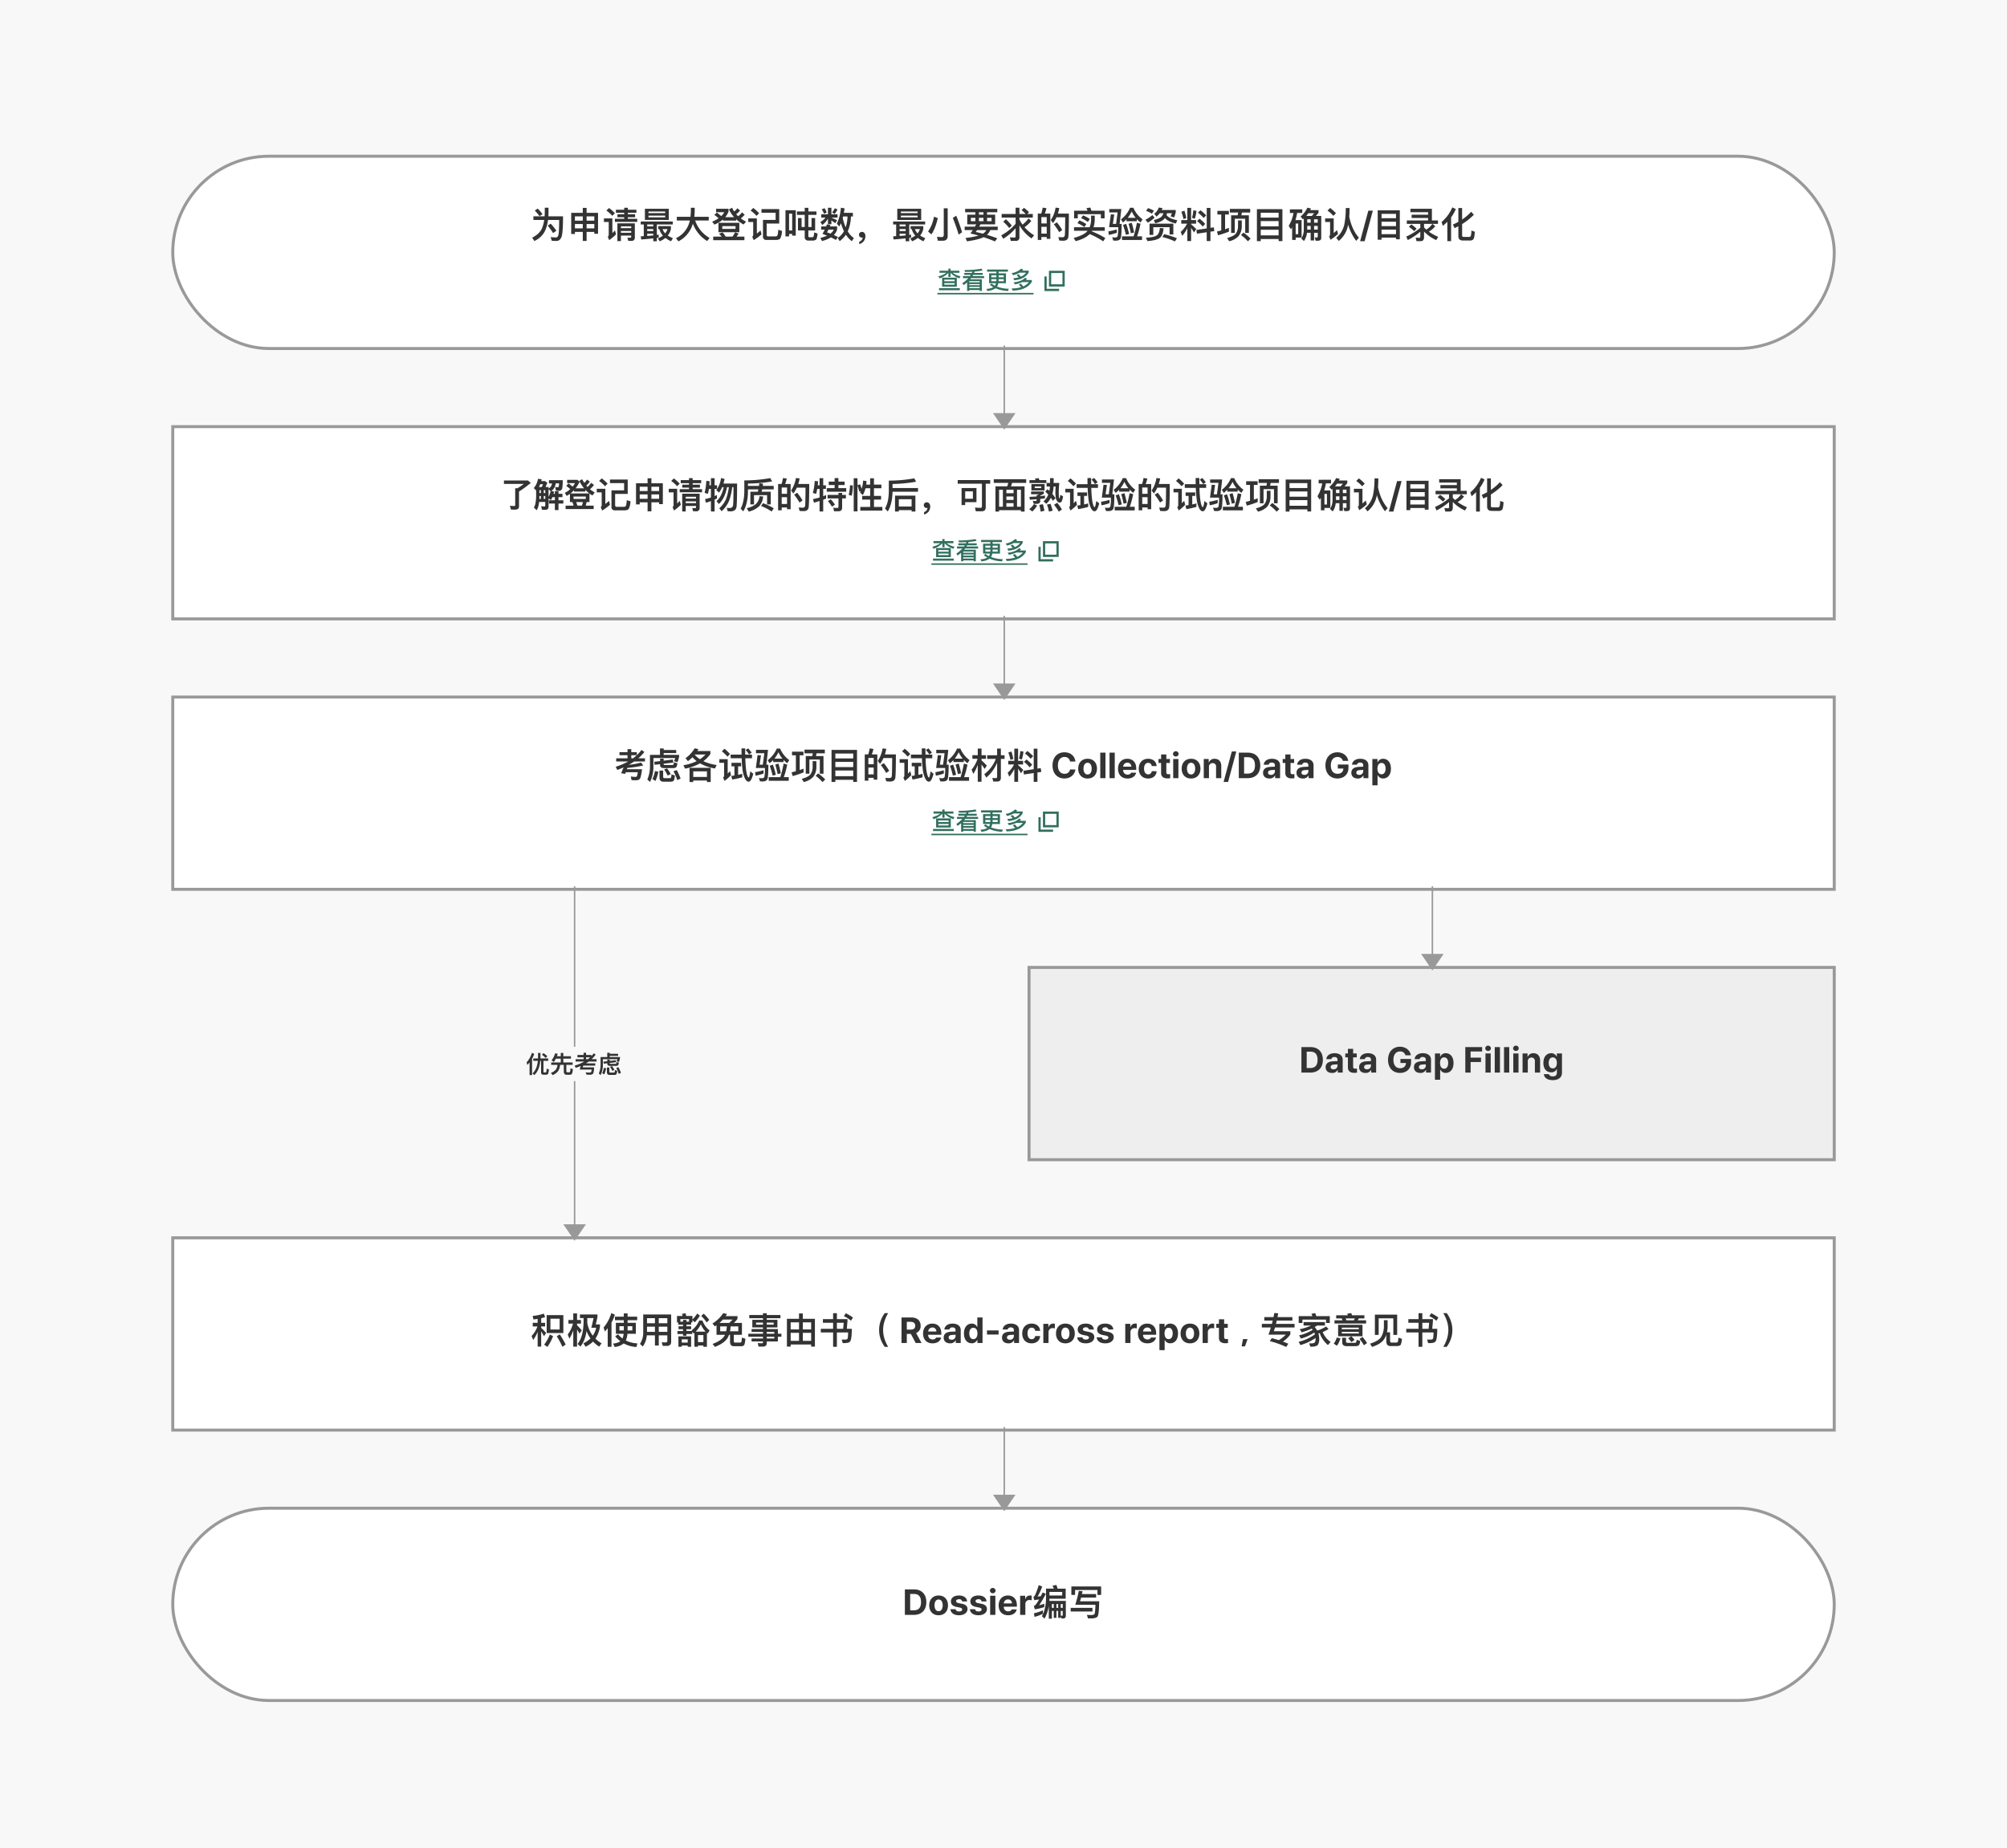 <svg id="CHN_flow_chart_2_7_1" xmlns="http://www.w3.org/2000/svg" width="1336" height="1230" viewBox="0 0 1336 1230">
    <defs>
        <filter id="box" x="105" y="814" width="1126" height="148" filterUnits="userSpaceOnUse">
            <feOffset dy="3"/>
            <feGaussianBlur stdDeviation="3" result="blur"/>
            <feFlood flood-color="#111" flood-opacity=".102"/>
            <feComposite operator="in" in2="blur"/>
            <feComposite in="SourceGraphic"/>
        </filter>
        <filter id="area" x="105" y="94" width="1126" height="148" filterUnits="userSpaceOnUse">
            <feOffset dy="3"/>
            <feGaussianBlur stdDeviation="3" result="blur-2"/>
            <feFlood flood-color="#111" flood-opacity=".102"/>
            <feComposite operator="in" in2="blur-2"/>
            <feComposite in="SourceGraphic"/>
        </filter>
        <filter id="box-2" x="675" y="634" width="556" height="148" filterUnits="userSpaceOnUse">
            <feOffset dy="3"/>
            <feGaussianBlur stdDeviation="3" result="blur-3"/>
            <feFlood flood-color="#111" flood-opacity=".102"/>
            <feComposite operator="in" in2="blur-3"/>
            <feComposite in="SourceGraphic"/>
        </filter>
        <filter id="box-3" x="105" y="274" width="1126" height="148" filterUnits="userSpaceOnUse">
            <feOffset dy="3"/>
            <feGaussianBlur stdDeviation="3" result="blur-4"/>
            <feFlood flood-color="#111" flood-opacity=".102"/>
            <feComposite operator="in" in2="blur-4"/>
            <feComposite in="SourceGraphic"/>
        </filter>
        <filter id="box-4" x="105" y="454" width="1126" height="148" filterUnits="userSpaceOnUse">
            <feOffset dy="3"/>
            <feGaussianBlur stdDeviation="3" result="blur-5"/>
            <feFlood flood-color="#111" flood-opacity=".102"/>
            <feComposite operator="in" in2="blur-5"/>
            <feComposite in="SourceGraphic"/>
        </filter>
        <filter id="area-2" x="105" y="994" width="1126" height="148" filterUnits="userSpaceOnUse">
            <feOffset dy="3"/>
            <feGaussianBlur stdDeviation="3" result="blur-6"/>
            <feFlood flood-color="#111" flood-opacity=".102"/>
            <feComposite operator="in" in2="blur-6"/>
            <feComposite in="SourceGraphic"/>
        </filter>
        <style>
            .cls-1{fill:#f8f8f8}.cls-2,.cls-5{fill:#fff}.cls-2{stroke:#999;stroke-width:2px}.cls-3{fill:#333}.cls-4{fill:red;opacity:0}.cls-5,.cls-6{stroke:#326f5e;stroke-width:1.5px}.cls-11,.cls-6{fill:none}.cls-7{fill:#326f5e}.cls-9{fill:#999}.cls-10{stroke:none}
        </style>
    </defs>
    <path id="bg" class="cls-1" d="M0 0h1336v1230H0z"/>
    <g id="fc_boxes" transform="translate(-293 -944)">
        <g id="fc_box_big_no_btn" transform="translate(407 1764)">
            <g transform="translate(-114 -820)" style="filter:url(#box)">
                <g id="box-5" data-name="box" class="cls-2">
                    <path class="cls-10" d="M0 0h1108v130H0z" transform="translate(114 820)"/>
                    <path class="cls-11" d="M1 1h1106v128H1z" transform="translate(114 820)"/>
                </g>
            </g>
            <path id="패스_10753" data-name="패스 10753" class="cls-3" d="M211.089 9.352c.96-.12 1.9-.24 2.808-.384v2.616h-3.264v2.424h3.12a17.426 17.426 0 0 1-3.888 6.336l1.056 2.64a24.865 24.865 0 0 0 2.976-5.376V27.4h2.352V17.224a77.509 77.509 0 0 1 1.872 3.264l1.416-2.136a45.535 45.535 0 0 0-3.288-3.432v-.912h2.616v-2.424h-2.616V8.512a53.53 53.53 0 0 0 2.616-.7l-.888-2.352a30.283 30.283 0 0 1-7.392 1.512zm8.808-2.88v11.9h11.112v-11.9zm8.64 9.552h-6.144V8.848h6.144zm-6.552 3.36a26.077 26.077 0 0 1-3.768 6.72l2.16 1.536a30.778 30.778 0 0 0 3.792-7.2zm6.624-.12-1.992 1.272a59.77 59.77 0 0 1 3.792 7.008l2.136-1.488a58.523 58.523 0 0 0-3.936-6.792zm11.52-3.192c.48.744 1.032 1.656 1.656 2.712l1.464-2.208a54.27 54.27 0 0 0-3.12-3.408v-1.032h2.592V9.712h-2.592V5.3h-2.52v4.412h-3.216v2.424h3.024a20.822 20.822 0 0 1-3.48 7.224l1.1 2.784a29.391 29.391 0 0 0 2.568-5.544v10.824h2.52zm4.344-7.656v1.944q-.072 10.512-4.032 15.312l1.944 1.7c2.04-2.472 3.408-5.9 4.08-10.32a19.9 19.9 0 0 0 2.592 4.9 17.465 17.465 0 0 1-4.68 3.264l1.392 2.28a16.859 16.859 0 0 0 4.992-3.456 21.111 21.111 0 0 0 4.08 3.384l1.608-2.16a22.061 22.061 0 0 1-4.1-3.144 19.246 19.246 0 0 0 3.024-8.064v-1.392h-2.808q.576-2.16 1.152-5.04V6.016h-11.668v2.4zm6.12 11.712a19.358 19.358 0 0 1-3.672-8.52c0-.432.024-.84.024-1.248V8.416h4.155c-.552 2.784-1.056 4.944-1.488 6.432h3.264a15.084 15.084 0 0 1-2.283 5.28zm14.76-12.648v2.376h5.9v1.728h-5.28v7.3h5.16a11.027 11.027 0 0 1-.744 3.12 15.365 15.365 0 0 1-2.952-2.784l-1.92 1.32a19.488 19.488 0 0 0 3.432 3.312 9.213 9.213 0 0 1-4.872 1.512l1.08 2.28a11 11 0 0 0 6.024-2.328 20.265 20.265 0 0 0 8.5 2.352l.6-2.4a18.973 18.973 0 0 1-7.68-1.92 13.852 13.852 0 0 0 1.056-4.464h5.616v-7.3h-5.5V9.856h6.384V7.48h-6.384V5.3h-2.52v2.18zm11.568 9.168h-3.144v-2.832h3.144zm-5.664 0h-2.928v-2.832h2.928zm-10.728-1.488v12.384h2.52V11.416a27.99 27.99 0 0 0 2.251-5.232l-2.376-1.1a26.486 26.486 0 0 1-5.112 9.624l.816 2.664a34.062 34.062 0 0 0 1.901-2.212zm26.16-1.008h5.28v3.456h-5.28zm-.12 5.76h5.4v6.768h2.544v-6.768h5.712v3.336c0 .912-.384 1.392-1.1 1.392-.816 0-1.68-.048-2.64-.144l.672 2.448h2.76c1.9 0 2.856-.936 2.856-2.784V6.04h-18.6v11.88a13.467 13.467 0 0 1-2.184 7.7l1.92 1.728a14.842 14.842 0 0 0 2.66-7.436zm13.656-2.3h-5.712v-3.46h5.712zm0-5.76h-5.712V8.488h5.712zm-8.256-3.36v3.36h-5.28V8.488zm15.72 5.4v1.944h2.976v1.224h-3.72v1.968h3.72v1.128h2.28v-1.132h3.864V17.44l.816 1.248.624-.48V27.5h2.376v-.82h3.6v.864h2.352V18.3c.144.12.288.264.48.408l1.32-2.016a15.4 15.4 0 0 1-4.8-6.624h-2.112a16.82 16.82 0 0 1-5.136 6.624l.24.36h-3.624v-1.22h3.12v-1.944h-3.12v-1.08h3.12V11.3h.864V9.76l1.56 1.464a25.857 25.857 0 0 0 3.432-4.392l-1.8-1.416a24.059 24.059 0 0 1-3.192 3.96V7.024h-4.176c-.12-.672-.24-1.272-.336-1.8l-2.4.384c.144.432.264.912.384 1.416h-3.744v4.3h.816v1.488h3.192v1.08zm6.984-3.048h-1.728v-1.18h-2.28v1.176h-1.776V9.088h5.784zm1.368 9.768h-8.448v6.908h2.232v-.82h3.96v.864h2.256zm-6.216 4.128v-2.16h3.96v2.16zm15.888-7.272h-6.648a17.1 17.1 0 0 0 3.456-4.944 15.22 15.22 0 0 0 3.192 4.94zm-5.088 6.96v-4.7h3.6v4.7zm3.792-18.936-1.632 1.536a24.918 24.918 0 0 1 3.648 4.32l1.7-1.7a28.99 28.99 0 0 0-3.716-4.16zm8.544 7.728v6.336h5.64c-.072.144-.144.312-.24.5-1.248 2.184-3.912 4.056-8.04 5.592l1.608 1.944c4.7-1.824 7.656-4.128 8.88-6.864.168-.384.336-.768.48-1.176h.672v4.68c0 1.944.84 2.928 2.568 2.928h4.8a2.543 2.543 0 0 0 1.92-.648c.432-.48.744-1.92.936-4.344l-2.376-.744a10.571 10.571 0 0 1-.312 2.856.716.716 0 0 1-.648.456H345.3c-.576 0-.84-.36-.84-1.032v-4.152h5.424v-7.9h-5.328a29.381 29.381 0 0 0 2.352-2.64V7.144h-7.9c.312-.432.624-.912.96-1.416l-2.52-.576a23.022 23.022 0 0 1-7.2 6.888l1.608 1.92c.361-.24.721-.504 1.105-.744zm8.448-1.56h-6.48c.768-.7 1.536-1.44 2.28-2.256h6.456a33.445 33.445 0 0 1-2.256 2.252zm6.048 5.544h-5.5a21.861 21.861 0 0 0 .384-3.216h5.112zm-8.064 0h-3.984v-3.22h4.416a21.265 21.265 0 0 1-.432 3.216zm17.4-7.608v5.04h7.1v1.1h-7.584v1.92h7.591v1.2h-9.768v1.992h9.768v1.176h-7.608v1.968h7.608v.5c0 .48-.288.72-.84.72a25.572 25.572 0 0 1-2.64-.168l.528 2.352h2.952c1.656 0 2.5-.768 2.5-2.3v-1.1h7.416v-3.148h2.352v-1.992h-2.352v-3.12H366.4v-1.1h7.1V9.592h-7.1v-1.08h9.12V6.4h-9.12V5.224h-2.5V6.4h-9.12v2.112h9.12v1.08zM371 12.808h-4.608V11.44H371zm-7.1 0h-4.608V11.44h4.608zm2.5 4.848h5.04v1.2h-5.04zm5.04 3.192v1.176h-5.04v-1.176zM398.457 8.9h-8.04V5.344h-2.544V8.9h-8.04v18.5h2.5v-1.392h13.632V27.4h2.5zm-16.128 14.684v-5.328h5.544v5.328zm8.088 0v-5.328h5.544v5.328zm-8.088-7.632v-4.68h5.544v4.68zm8.088-4.68h5.544v4.68h-5.544zm20.16-6.1v3.96h-6.792v2.4h6.792v4.032h-8.184v2.424h8.184v9.552h2.52v-9.548h7.464c-.048 2.5-.192 3.912-.432 4.224a1.7 1.7 0 0 1-1.2.528c-.816 0-1.7-.024-2.64-.024l.672 2.352h1.539a11.512 11.512 0 0 0 1.8-.216 2.8 2.8 0 0 0 1.488-.744c.816-.816 1.224-3.672 1.248-8.544H419.7l.456-5.232v-1.2H413.1v-3.96zm2.52 10.392v-4.028h4.536l-.36 4.032zm5.928-10.344-1.272 1.9a21.608 21.608 0 0 1 4.7 3.072L423.8 8.1a26.3 26.3 0 0 0-4.775-2.876zm25.92-.072a19.178 19.178 0 0 0-2.64 4.92 18.011 18.011 0 0 0-1.1 6.312 18.072 18.072 0 0 0 1.1 6.288 20.3 20.3 0 0 0 2.64 4.9h2.28a24.123 24.123 0 0 1-2.3-4.968 19.04 19.04 0 0 1-1.056-6.24 18.833 18.833 0 0 1 1.056-6.24 23.02 23.02 0 0 1 2.3-4.968zM469.449 25l-3.613-6.6a4.885 4.885 0 0 0 3-4.84c0-3.348-2.213-5.528-6.075-5.528h-6.646V25h3.522v-6.033h2.685L465.545 25zm-7.343-14.08c2.1 0 3.108.936 3.108 2.635s-1.011 2.561-3.1 2.561h-2.478v-5.2zm20.486 7.641c0-4.343-2.635-6.456-5.975-6.456-3.729 0-6.157 2.66-6.157 6.588 0 4.036 2.4 6.555 6.3 6.555 3.141 0 5.246-1.525 5.743-3.87h-3.3a2.468 2.468 0 0 1-2.387 1.268 2.813 2.813 0 0 1-2.925-3.116h8.7zm-8.7-1.2a2.753 2.753 0 0 1 2.793-2.66 2.558 2.558 0 0 1 2.635 2.66zm16.234-5.261c-3.381 0-5.3 1.74-5.5 3.953h3.29a1.925 1.925 0 0 1 2.13-1.409c1.285 0 2.014.613 2.022 1.691v1.028c-.53.017-2.254.091-3.157.149-2.445.157-4.732 1.077-4.732 3.928 0 2.511 1.807 3.8 4.235 3.8a3.906 3.906 0 0 0 3.721-2.006h.1V25h3.29v-8.577c-.004-3.067-2.625-4.323-5.399-4.323zm-.726 10.729c-1.111 0-1.9-.506-1.9-1.492s.762-1.55 1.972-1.649c.6-.058 2.1-.141 2.611-.166v.928a2.463 2.463 0 0 1-2.683 2.379zm13.459 2.378a3.785 3.785 0 0 0 3.622-2.238h.149V25h3.414V8.028h-3.464v6.381h-.1a3.757 3.757 0 0 0-3.63-2.3c-2.809 0-5.171 2.188-5.171 6.547-.004 4.244 2.259 6.551 5.176 6.551zm1.086-2.768c-1.765 0-2.718-1.558-2.718-3.8 0-2.229.936-3.754 2.718-3.754 1.732 0 2.71 1.459 2.71 3.754s-.999 3.8-2.715 3.8zM513 16.646V19.4h7.732v-2.754zm15.951-4.546c-3.381 0-5.3 1.74-5.5 3.953h3.29a1.925 1.925 0 0 1 2.13-1.409c1.285 0 2.014.613 2.022 1.691v1.028c-.53.017-2.254.091-3.157.149-2.445.157-4.732 1.077-4.732 3.928 0 2.511 1.807 3.8 4.235 3.8a3.906 3.906 0 0 0 3.721-2.006h.1V25h3.29v-8.577c-.004-3.067-2.622-4.323-5.399-4.323zm-.729 10.724c-1.111 0-1.9-.506-1.9-1.492s.762-1.55 1.972-1.649c.6-.058 2.1-.141 2.61-.166v.928a2.463 2.463 0 0 1-2.682 2.384zm14.494 2.42c3.365 0 5.486-1.981 5.652-4.873H545.1a2.284 2.284 0 0 1-2.345 2.113c-1.674 0-2.76-1.4-2.76-3.854 0-2.428 1.094-3.82 2.76-3.82a2.3 2.3 0 0 1 2.345 2.13h3.273c-.157-2.925-2.378-4.84-5.669-4.84-3.845 0-6.24 2.677-6.24 6.58-.004 3.875 2.341 6.569 6.253 6.569zM553.979 25v-7.235A2.592 2.592 0 0 1 556.7 15.1a6.212 6.212 0 0 1 1.483.191V12.2a6.641 6.641 0 0 0-1.11-.108 3.1 3.1 0 0 0-3.066 2.4h-.133v-2.221h-3.365V25zm11.229.249c3.845 0 6.24-2.644 6.24-6.564 0-3.945-2.4-6.58-6.24-6.58s-6.257 2.635-6.257 6.58c.001 3.915 2.404 6.564 6.257 6.564zm.017-2.693c-1.815 0-2.743-1.657-2.743-3.9s.928-3.9 2.743-3.9c1.773 0 2.7 1.674 2.7 3.9s-.925 3.899-2.7 3.899zm18.936-6.5c-.182-2.428-2.171-3.953-5.4-3.953-3.273 0-5.37 1.525-5.362 3.97-.008 1.881 1.235 3.133 3.671 3.613l2.1.414c1.193.249 1.724.655 1.732 1.318-.008.82-.845 1.318-2.1 1.318-1.285 0-2.088-.514-2.262-1.508h-3.481c.282 2.486 2.3 4.019 5.743 4.019 3.381 0 5.627-1.674 5.635-4.177-.008-1.84-1.2-2.942-3.663-3.448l-2.3-.464c-1.193-.257-1.641-.7-1.633-1.285-.008-.762.845-1.293 1.972-1.293a1.887 1.887 0 0 1 2.088 1.475zm12.936 0c-.182-2.428-2.171-3.953-5.4-3.953-3.273 0-5.37 1.525-5.362 3.97-.008 1.881 1.235 3.133 3.671 3.613l2.1.414c1.193.249 1.724.655 1.732 1.318-.008.82-.845 1.318-2.1 1.318-1.285 0-2.088-.514-2.262-1.508H586c.282 2.486 2.3 4.019 5.743 4.019 3.381 0 5.627-1.674 5.635-4.177-.008-1.84-1.2-2.942-3.663-3.448l-2.3-.464c-1.193-.257-1.641-.7-1.633-1.285-.008-.762.845-1.293 1.972-1.293a1.887 1.887 0 0 1 2.088 1.475zM608.518 25v-7.235a2.592 2.592 0 0 1 2.718-2.66 6.212 6.212 0 0 1 1.483.191V12.2a6.641 6.641 0 0 0-1.11-.108 3.1 3.1 0 0 0-3.066 2.4h-.133v-2.221h-3.365V25zm17.1-6.439c0-4.343-2.635-6.456-5.975-6.456-3.729 0-6.157 2.66-6.157 6.588 0 4.036 2.4 6.555 6.3 6.555 3.141 0 5.246-1.525 5.743-3.87h-3.3a2.468 2.468 0 0 1-2.387 1.268 2.813 2.813 0 0 1-2.925-3.116h8.7zm-8.7-1.2a2.753 2.753 0 0 1 2.793-2.66 2.558 2.558 0 0 1 2.635 2.66zm14.354 12.414v-6.8h.108a3.777 3.777 0 0 0 3.62 2.232c2.909 0 5.171-2.3 5.171-6.555 0-4.359-2.354-6.547-5.171-6.547a3.753 3.753 0 0 0-3.622 2.3h-.157v-2.134H627.8v17.5zm-.072-11.14c0-2.3.97-3.754 2.718-3.754 1.773 0 2.71 1.525 2.71 3.754 0 2.246-.953 3.8-2.71 3.8-1.732.004-2.718-1.512-2.718-3.8zm16.931 6.613c3.845 0 6.24-2.644 6.24-6.564 0-3.945-2.4-6.58-6.24-6.58s-6.257 2.635-6.257 6.58c0 3.916 2.403 6.565 6.257 6.565zm.017-2.693c-1.815 0-2.743-1.657-2.743-3.9s.928-3.9 2.743-3.9c1.773 0 2.7 1.674 2.7 3.9s-.927 3.9-2.7 3.9zM660.032 25v-7.235a2.592 2.592 0 0 1 2.718-2.66 6.212 6.212 0 0 1 1.483.191V12.2a6.641 6.641 0 0 0-1.11-.108 3.1 3.1 0 0 0-3.066 2.4h-.133v-2.221h-3.365V25zm12.058-2.627c-.713-.025-1.21-.265-1.21-1.276v-6.216h2.4v-2.61h-2.4v-3.05h-3.472v3.05h-1.749v2.61h1.749v6.688c-.017 2.478 1.691 3.6 4.21 3.6a11.971 11.971 0 0 0 1.831-.124v-2.73c-.415.025-1.02.066-1.359.058zm10.41 4.883h2.256l1.7-4.848h-3.024zM695.959 12.3v2.4h6.024a82.471 82.471 0 0 1-1.608 4.776h11.544a21.677 21.677 0 0 1-4.656 3.648 72.713 72.713 0 0 0-4.68-1.32l-1.32 1.968a60.444 60.444 0 0 1 10.92 3.888l1.392-2.16a50.037 50.037 0 0 0-3.576-1.416 20.051 20.051 0 0 0 4.944-4.752v-2.16h-10.992c.264-.768.528-1.608.792-2.472h13.008v-2.4h-12.36c.168-.72.336-1.44.5-2.208h10.416V7.768H706.4c.144-.816.312-1.632.456-2.5l-2.568-.216c-.192.912-.36 1.8-.552 2.712h-6.12V10.1h5.592c-.192.72-.36 1.464-.552 2.208zm38.52 6.1a18.1 18.1 0 0 0 5.5 7.992l1.776-2.088a14.527 14.527 0 0 1-5.28-6.6 24.2 24.2 0 0 0 3.936-1.992l-1.68-1.68a22.336 22.336 0 0 1-5.931 2.688 10.737 10.737 0 0 0-1.656-2.3 28.526 28.526 0 0 0 1.56-1.008h5.256V11.1h-14.209v2.3h4.992c-.432.192-.888.384-1.344.576a33.723 33.723 0 0 1-6.192 1.848l1.272 2.088a47.155 47.155 0 0 0 6.648-2.424c0-.024.048-.048.1-.048.192.24.408.48.6.768a28.449 28.449 0 0 1-9.072 3.72L722 22.072a28.178 28.178 0 0 0 8.856-4.056 12.437 12.437 0 0 1 .456 1.248 31.476 31.476 0 0 1-10.872 4.992l1.248 2.136a32.8 32.8 0 0 0 10.032-4.752c0 .144.024.312.024.5a4.172 4.172 0 0 1-.6 2.592 3.786 3.786 0 0 1-2.448.528h-1.248l.84 2.208h.744c2.208 0 3.648-.456 4.3-1.32a7.127 7.127 0 0 0 .816-4.008 12.743 12.743 0 0 0-.528-3.5c.28-.072.571-.14.859-.24zM731.5 5.128l-2.568.432a16.322 16.322 0 0 1 .744 1.584h-9.168V11.7h2.472V9.448h15.72V11.7h2.5V7.144h-8.976q-.361-1.116-.724-2.016zm17.64 3.528.5 1.248h-5.3v2.16h21.024V9.9h-5.5l.624-1.248h3.744V6.544H756c-.192-.528-.36-1.008-.552-1.44l-2.712.432q.252.468.5 1.008h-7.776v2.112zm3.12 1.248-.5-1.248h6.12l-.625 1.244zm-5.52 3v7.632h8.784l-2.088 1.3a21.919 21.919 0 0 1 2.16 2.592l2.088-1.464a18.144 18.144 0 0 0-2.088-2.424h7.368V12.9zm13.776 5.76h-11.325v-1.056h11.328zm-11.328-2.832V14.8h11.328v1.032zm-3.36 5.568a11.688 11.688 0 0 1-2.016 4.056l2.16 1.368a16.353 16.353 0 0 0 2.3-4.92zm12.408 5.712a4.1 4.1 0 0 0 2.136-.456q.792-.5 1.08-3.024l-2.376-.792c-.072.984-.216 1.584-.456 1.776a1.1 1.1 0 0 1-.864.288H753.1c-.72 0-1.08-.312-1.08-.888v-2.5h-2.544v3.048c0 1.68.96 2.544 2.9 2.544zm4.776-6.12L761 22.264a35.124 35.124 0 0 1 2.928 4.248l2.088-1.464a35.058 35.058 0 0 0-3.001-4.056zm23.04-14.856h-14.829v13.512h2.52V8.584h9.768v11.064h2.544zm-8.832 3.72v4.488a13.628 13.628 0 0 1-2.04 6.96c-1.224 1.656-3.624 3.048-7.176 4.152l1.32 2.136c3.576-1.1 6.144-2.64 7.7-4.632a12.69 12.69 0 0 0 1.8-3.5v4.32c0 2.16.888 3.264 2.712 3.264h4.728a3.578 3.578 0 0 0 1.992-.648c.384-.384.72-1.776 1.008-4.152l-2.4-.768c-.1 1.7-.264 2.664-.5 2.9a1.164 1.164 0 0 1-.768.336h-3.384c-.6 0-.888-.456-.888-1.368v-5.472h-2.064a20.269 20.269 0 0 0 .432-3.528V9.856zm23.064-4.68v3.96H793.5v2.4h6.792v4.032H792.1v2.424h8.184v9.552h2.52v-9.552h7.464c-.048 2.5-.192 3.912-.432 4.224a1.7 1.7 0 0 1-1.2.528c-.816 0-1.7-.024-2.64-.024l.672 2.352h1.536a11.511 11.511 0 0 0 1.8-.216 2.805 2.805 0 0 0 1.488-.744c.816-.816 1.224-3.672 1.248-8.544h-3.336l.456-5.232v-1.2h-7.056v-3.96zm2.52 10.392v-4.032h4.536l-.36 4.032zm5.928-10.344-1.272 1.9a21.607 21.607 0 0 1 4.7 3.072l1.351-2.096a26.3 26.3 0 0 0-4.776-2.876zm8.04-.072a25.565 25.565 0 0 1 2.3 4.968 19.47 19.47 0 0 1 1.056 6.24 19.692 19.692 0 0 1-1.056 6.24 26.937 26.937 0 0 1-2.3 4.968h2.28a21.167 21.167 0 0 0 2.64-4.9 18.528 18.528 0 0 0 0-12.6 19.946 19.946 0 0 0-2.64-4.92z" transform="translate(30 49)"/>
        </g>
        <g id="fc_start_end_link" transform="translate(407 1044)">
            <g transform="translate(-114 -100)" style="filter:url(#area)">
                <g id="area-3" data-name="area" class="cls-2" transform="translate(114 100)">
                    <rect class="cls-10" width="1108" height="130" rx="65"/>
                    <rect class="cls-11" x="1" y="1" width="1106" height="128" rx="64"/>
                </g>
            </g>
            <g id="fc_textlink" transform="translate(671 76)">
                <g id="stack" transform="translate(-2524.094 20210)">
                    <g id="ico_fc_pop_up" transform="translate(2431.094 -20209)">
                        <g id="그룹_1025" data-name="그룹 1025" transform="translate(-1101.074 -1125)">
                            <g id="그룹_1026" data-name="그룹 1026" transform="translate(1108.074 1129)">
                                <path id="사각형_878" data-name="사각형 878" class="cls-5" d="M0 0h9v9H0z"/>
                            </g>
                            <path id="패스_6896" data-name="패스 6896" class="cls-6" d="M1104.574 1132.941v9h9" transform="translate(.5 -.941)"/>
                        </g>
                    </g>
                    <path id="패스_10746" data-name="패스 10746" class="cls-7" d="M-28.864-7.184v6.048h9.792v-6.048zm8.32 4.7h-6.848v-1.004h6.848zm-6.848-2.288V-5.84h6.848v1.072zm-3.2-7.04v1.412h4.56a15.673 15.673 0 0 1-5.344 2.352l.816 1.348a13.56 13.56 0 0 0 5.86-3.668v2.7h1.472v-2.72a12.6 12.6 0 0 0 5.92 3.68l.656-1.376a13.57 13.57 0 0 1-5.216-2.32h4.528v-1.408h-5.888v-1.344H-24.7v1.344zm-.32 11.632v1.396h13.84V-.176zm16.8-10.128v1.3h4.336c-.16.256-.352.528-.544.8h-4.656v1.344h3.568a22.321 22.321 0 0 1-3.984 3.376l.816 1.3A26.871 26.871 0 0 0-12.224-4v5.664h1.44v-.608h6.928v.608h1.44v-7.728h-7.76c.208-.256.416-.528.64-.8H-.9v-1.344h-7.74c.16-.256.3-.528.464-.8h6.352v-1.3h-5.744q.168-.432.336-.912a42.4 42.4 0 0 0 5.312-.72l-.7-1.2a61.528 61.528 0 0 1-11.392.9l.432 1.248c1.728 0 3.36-.048 4.864-.128-.112.272-.224.544-.352.816zm3.328 7.408h6.928v.752h-6.928zm6.928-1.152h-6.928v-.784h6.928zm-6.928 3.06h6.928v.816h-6.928zM1.072-12.576v1.424h6.176v1.1H2.4v6.576h4.592A5.555 5.555 0 0 1 6.3-1.824a14 14 0 0 1-2.24-1.424l-1.168.8A14.869 14.869 0 0 0 5.248-.832 10.3 10.3 0 0 1 .64.288L1.3 1.68A11 11 0 0 0 6.736-.1a22.944 22.944 0 0 0 8.352 1.8l.384-1.476A23.3 23.3 0 0 1 7.712-1.2a6.617 6.617 0 0 0 .816-2.272h5.12v-6.576h-4.9v-1.1h6.192v-1.424zM12.144-4.8H8.7a9.269 9.269 0 0 0 .048-.976v-.384h3.392zM7.2-4.8H3.9v-1.36h3.348v.384c0 .32-.016.656-.048.976zM3.9-7.408v-1.344h3.348v1.344zm4.852-1.344h3.392v1.344H8.752zM23.776-13.2a11.209 11.209 0 0 1-6.336 2.976l.9 1.392a14.792 14.792 0 0 0 4.38-1.648h4.3a8.266 8.266 0 0 1-3.488 2.64 21.069 21.069 0 0 0-1.52-1.632l-1.312.624a15.69 15.69 0 0 1 1.412 1.488 17.766 17.766 0 0 1-3.6.544l.64 1.376c4.688-.384 7.888-2.128 9.616-5.2v-1.184H24.5c.208-.208.416-.432.64-.672zm-.256 10-1.344.64a16.586 16.586 0 0 1 1.536 1.744 21.082 21.082 0 0 1-6.24.816l.608 1.456q9.36-.24 12.784-5.856v-1.184h-4.08a9.249 9.249 0 0 0 .928-.848l-1.3-.7c-1.632 1.728-4.208 2.752-7.7 3.088l.912 1.36a21.8 21.8 0 0 0 4.9-1.52h4.384a9.622 9.622 0 0 1-3.76 2.848A19.989 19.989 0 0 0 23.52-3.2zM-32 3h64v1h-64z" transform="translate(2395.094 -20194)"/>
                </g>
            </g>
            <path id="패스_10745" data-name="패스 10745" class="cls-3" d="m213.913 5.824-1.9 1.368a34.2 34.2 0 0 1 3.144 3.7l1.968-1.344a29.837 29.837 0 0 0-3.212-3.724zM222.6 15.9l-2.016 1.272a42.772 42.772 0 0 1 3.576 4.968l2.208-1.536A40.592 40.592 0 0 0 222.6 15.9zm-3.96-10.632V8.9c-.024.7-.072 1.392-.12 2.088h-7.44v2.448h7.176a23.215 23.215 0 0 1-1.488 5.64c-1.128 2.448-3.288 4.488-6.5 6.12l1.416 2.232a14.27 14.27 0 0 0 6.984-6.456 24.234 24.234 0 0 0 2.112-7.536h7.44c0 2.832-.072 5.472-.216 7.872s-.72 3.648-1.7 3.744a35.639 35.639 0 0 1-3.72-.24l.672 2.424a29.362 29.362 0 0 0 3.168.144c1.632 0 2.784-.984 3.432-2.9.624-1.92.936-6.432.936-13.488h-9.768c.048-.672.072-1.368.1-2.088V5.272zm25.3.12V8.7h-7.7v14.068h2.472v-1.392h5.232v6h2.544v-6h5.136V22.6h2.472V8.7h-7.608V5.392zm-5.232 13.632v-2.9h5.232v2.9zm7.776 0v-2.9h5.136v2.9zm-7.776-5.136v-2.852h5.232v2.856zm7.776 0v-2.852h5.136v2.856zM271.513 5.3v1.32h-5.52v2.012h5.52V9.64H267v1.968h4.512v1.032h-6.192v2.06h14.88v-2.06h-6.264v-1.032h4.848V9.64h-4.848V8.632h5.688V6.616h-5.688V5.3zm-2.184 15.456h6.864v1.176h-6.864zm6.864-1.872h-6.864v-1.2h6.864zm-6.864 4.944h6.864v.672c0 .5-.216.768-.648.768l-1.9-.1.6 2.184h1.992a2.078 2.078 0 0 0 2.352-2.328v-9.36h-11.612V27.5h2.352zm-7.9-18.36-1.776 1.7a21.958 21.958 0 0 1 3.936 3.5l1.728-1.728a31.489 31.489 0 0 0-3.884-3.476zm-3.408 6.912v2.4h3.192v8.472a1.743 1.743 0 0 1-.624 1.344l.936 2.256a37.466 37.466 0 0 0 4.536-3.816l-.672-2.64c-.6.624-1.176 1.224-1.752 1.776v-9.796zm24.5 2.088v1.968h2.016v7.776l-2.016.1.312 2.112c3.216-.24 5.9-.48 8.016-.744v1.92h2.4v-2.264c.432-.1.84-.168 1.224-.24V23.2c-.384.048-.792.12-1.224.192v-6.96h10.584v-1.968zm4.3 9.6v-1.492h4.032V23.7q-1.796.22-4.028.364zm0-3.264V19.48h4.032v1.32zm0-3.1v-1.272h4.032V17.7zm-1.532-11.712v7.416H301.2V5.992zM298.8 11.68h-11.135v-1.128H298.8zm-11.135-2.808v-1.08H298.8v1.08zm7.248 10.656a10.19 10.19 0 0 0 2.376 4.3 14.123 14.123 0 0 1-3.384 1.872l1.272 1.92a15.649 15.649 0 0 0 3.792-2.232 18.837 18.837 0 0 0 3.72 2.232l1.272-2.064a16.983 16.983 0 0 1-3.432-1.776 10.564 10.564 0 0 0 2.088-4.368v-1.9h-8.448v2.016zm3.888 2.808a7.564 7.564 0 0 1-1.752-2.808h3.312a9.014 9.014 0 0 1-1.561 2.808zm7.728-11.016v2.448h8.664a16.64 16.64 0 0 1-9.216 11.784l1.608 2.112a19.052 19.052 0 0 0 9.648-11.808 22.413 22.413 0 0 0 9.528 11.592l1.584-2.064a21 21 0 0 1-9.6-11.616h9.048V11.32h-9.624a37.122 37.122 0 0 0 .264-4.44V5.3h-2.544v2.16a39.612 39.612 0 0 1-.264 3.864zm27.744 4.008v6.24h13.872v-6.24zm11.352 4.032h-8.832v-1.848h8.832zm-8.664 2.352-2.352.888a13.12 13.12 0 0 1 1.776 1.9h-5.64v2.376h20.784V24.5H346.3a21.145 21.145 0 0 0 1.368-2.016l-2.328-.84a20.725 20.725 0 0 1-1.752 2.856h-4.536a14.8 14.8 0 0 0-2.091-2.788zm-3.768-13.224-1.68 1.584a27.821 27.821 0 0 1 2.832 2.232 19.965 19.965 0 0 1-4.3 2.232l1.536 1.968a20.447 20.447 0 0 0 5.688-3.408v.768h8.808v-.888a26.539 26.539 0 0 0 4.9 3.48l1.656-1.92a24.714 24.714 0 0 1-3.5-2.136 14.753 14.753 0 0 0 2.544-2.5l-1.752-1.536a13.691 13.691 0 0 1-2.568 2.568 11.362 11.362 0 0 1-1.3-1.344 14.474 14.474 0 0 0 2.568-2.4l-1.752-1.56a13.128 13.128 0 0 1-2.16 2.16 15.932 15.932 0 0 1-1.368-2.52l-2.088 1.152a19.544 19.544 0 0 0 3.432 5.16h-5.952a13.357 13.357 0 0 0 2.232-3.744V5.968h-8.28v2.3h5.448a11.958 11.958 0 0 1-2.04 2.592 32.265 32.265 0 0 0-2.904-2.372zm43.368 12.264-2.5-.816a17.077 17.077 0 0 1-.432 3.48 1.426 1.426 0 0 1-1.536.96h-4.752a.965.965 0 0 1-1.008-1.08v-7.488h8.376v-9.6h-11.804v2.4h9.408v4.8h-8.424V24.3a2.108 2.108 0 0 0 2.352 2.424h6.264c1.536 0 2.52-.384 2.976-1.1a13.084 13.084 0 0 0 1.08-4.872zM357.433 5.44l-1.776 1.728a21.972 21.972 0 0 1 3.936 3.528l1.728-1.752a33.623 33.623 0 0 0-3.888-3.504zm-3.333 6.936v2.4h3.288V23.3a1.635 1.635 0 0 1-.648 1.3l.96 2.256a37.085 37.085 0 0 0 5.232-3.84l-.672-2.616a53.944 53.944 0 0 1-2.448 2.112V12.376zm31.608-5.448h-6.84v17.448h2.4V22.72h2.064v1.128h2.376zm-4.44 13.488V9.232h2.064v11.184zM386.5 7.768v2.28h5.184v8.04h-2.088v-5.952h-2.4v8.256h4.488v4.224a2.2 2.2 0 0 0 2.448 2.52h3.144a3.433 3.433 0 0 0 1.968-.648c.408-.384.744-1.728 1.008-4.008l-2.28-.744c-.12 1.68-.288 2.64-.528 2.88a1.379 1.379 0 0 1-.768.312h-1.9c-.456 0-.672-.264-.672-.744v-3.792h4.512v-8.256h-2.4v5.952h-2.112v-8.04h5.376v-2.28h-5.376V5.344h-2.424v2.424zm30.741 3.332h2.928a25.255 25.255 0 0 1-1.224 7.248 33.833 33.833 0 0 1-1.968-6.264c.096-.332.168-.644.264-.984zm.552 9.816a12.853 12.853 0 0 1-4.152 4.488l1.3 2.112a16.83 16.83 0 0 0 4.152-4.3 15.959 15.959 0 0 0 3.936 4.32l1.392-2.04a14.158 14.158 0 0 1-4.1-4.512 25.6 25.6 0 0 0 2.112-9.888h1.32V8.68h-6c.168-.936.312-1.92.456-2.976l-2.448-.432a31.139 31.139 0 0 1-2.664 10.584l1.56 1.944c.384-.672.768-1.416 1.128-2.208a34.3 34.3 0 0 0 2.008 5.328zm-11.352-4.512c-.144.432-.312.864-.48 1.344h-3.336v2.136H405a36.276 36.276 0 0 1-1.512 2.784c1.056.408 2.088.816 3.048 1.224a22.912 22.912 0 0 1-4.488 1.464l1.152 2.088a20.893 20.893 0 0 0 5.928-2.424 34.279 34.279 0 0 1 3.312 1.728l1.344-1.968c-.888-.48-1.8-.912-2.736-1.32a8.565 8.565 0 0 0 2.184-3.7v-2.008h-4.824c.12-.336.24-.7.384-1.056zm2.352 6.12c-.768-.312-1.536-.6-2.3-.84.336-.576.672-1.176.984-1.8h3.552a7.961 7.961 0 0 1-2.236 2.644zm-3.816-16.9-1.944.624a24.049 24.049 0 0 1 1.512 3.052l1.776-.792a19.873 19.873 0 0 0-1.344-2.876zm6.744-.024a14.448 14.448 0 0 1-1.824 2.9l1.752.888a16.108 16.108 0 0 0 1.824-2.952zm-9.048 4.056v2.184h2.856a10.092 10.092 0 0 1-3.432 2.9l1.248 2.016a11.827 11.827 0 0 0 3.792-4.3v3.784h2.3v-2.52q1.008.684 2.52 1.872l1.3-1.968q-1.944-.972-3.816-1.728v-.048h4.08V9.664h-4.08V5.32h-2.3v4.344zm27.144 11.712a1.939 1.939 0 0 0-1.44.528 1.725 1.725 0 0 0-.576 1.368 1.827 1.827 0 0 0 .528 1.344 1.793 1.793 0 0 0 1.32.552 1.833 1.833 0 0 0 .6-.1 2.772 2.772 0 0 1-.624 1.7 3.985 3.985 0 0 1-1.656 1.152v1.584a5.763 5.763 0 0 0 3-1.944 5.412 5.412 0 0 0 1.1-3.336 3.3 3.3 0 0 0-.624-2.064 2.033 2.033 0 0 0-1.628-.776zm20.712-6.912v1.968h2.016V24.2l-2.016.1.312 2.112c3.216-.24 5.9-.48 8.016-.744v1.92h2.4v-2.252c.432-.1.84-.168 1.224-.24V23.2c-.384.048-.792.12-1.224.192v-6.96h10.584v-1.968zm4.3 9.6v-1.48h4.032V23.7q-1.804.22-4.036.364zm0-3.264V19.48h4.032v1.32zm0-3.1v-1.26h4.032V17.7zm-1.54-11.7v7.416H469.2V5.992zM466.8 11.68h-11.135v-1.128H466.8zm-11.135-2.808v-1.08H466.8v1.08zm7.248 10.656a10.19 10.19 0 0 0 2.376 4.3 14.123 14.123 0 0 1-3.384 1.872l1.272 1.92a15.649 15.649 0 0 0 3.792-2.232 18.837 18.837 0 0 0 3.72 2.232l1.272-2.064a16.983 16.983 0 0 1-3.432-1.776 10.564 10.564 0 0 0 2.088-4.368v-1.9h-8.448v2.016zm3.888 2.808a7.564 7.564 0 0 1-1.752-2.808h3.312a9.014 9.014 0 0 1-1.561 2.808zm16.968 4.9c2.04 0 3.072-1.08 3.072-3.192V5.656h-2.616v17.712a1.265 1.265 0 0 1-1.416 1.44 28.914 28.914 0 0 1-3.1-.192l.6 2.616zm-6.024-16.008a25.243 25.243 0 0 1-3.96 9.864l2.208 1.944c1.776-2.5 3.192-6.12 4.272-10.824zm14.808-.624-2.3 1.44q2.448 6.12 3.888 11.136l2.28-1.584q-1.372-4.684-3.868-10.996zm5.9-4.56V8.3h6.816v1.58h-5.4v6.48h5.976c-.288.48-.6.984-.888 1.512h-6.816v2.3h5.376c-.48.744-.984 1.488-1.512 2.256 1.776.408 3.552.864 5.352 1.392a47.259 47.259 0 0 1-8.616 1.56l.936 2.256c5.136-.7 8.808-1.608 11.064-2.76 2.52.816 5.04 1.776 7.56 2.832l1.56-2.064a101.34 101.34 0 0 0-6.888-2.328 8.085 8.085 0 0 0 2.208-3.144h4.968v-2.3h-12.332l.864-1.512h9.768V9.88h-5.4V8.3h6.816V6.04zm11.832 16.512a78.743 78.743 0 0 0-4.728-1.128c.24-.384.528-.792.84-1.248h6.192a6.381 6.381 0 0 1-2.3 2.372zm.384-12.672h-3.024V8.3h3.024zm5.376 4.368h-3v-2.26h3zm-5.376 0h-3.024v-2.26h3.024zm-5.4 0h-3v-2.26h3zm17.5-4.824v2.424h9.288V16a33.614 33.614 0 0 1-9.576 7.656l1.368 2.28a35.3 35.3 0 0 0 8.208-7.008v5.28c0 .6-.264.912-.768.912-.96 0-1.944-.072-3-.168l.552 2.4h3.336a2.181 2.181 0 0 0 2.424-2.5v-7.9a26.81 26.81 0 0 0 8.04 8.76l1.752-2.064a28.311 28.311 0 0 1-6.408-5.4 21.066 21.066 0 0 0 4.536-4.2l-1.872-1.632a20.365 20.365 0 0 1-4.008 4.128A25.108 25.108 0 0 1 534.6 13.1v-1.252h8.9V9.424h-3.7l1.176-1.176a25.783 25.783 0 0 0-3.336-2.88L536.017 6.9a20.8 20.8 0 0 1 2.76 2.52H534.6V5.272h-2.544v4.152zm2.808 3.5-1.752 1.68a25.1 25.1 0 0 1 3.984 4.224l1.7-1.68a35.02 35.02 0 0 0-3.932-4.224zm29.592-3.744h-3.648a22.117 22.117 0 0 0 1.056-3.624l-2.52-.336a21.637 21.637 0 0 1-.936 3.96h-2.3V26.7h2.4v-1.9h3.552V26h2.4zM549.217 22.5v-4.532h3.552V22.5zm0-6.768v-4.2h3.552v4.2zm10.32-.72-2.04 1.272a43.7 43.7 0 0 1 3.576 5.256l2.016-1.392a41.219 41.219 0 0 0-3.552-5.132zm7.992-5.832h-7.3a31.58 31.58 0 0 0 .912-3.672l-2.468-.308a20.444 20.444 0 0 1-3.216 8.328l1.512 1.992a19.329 19.329 0 0 0 2.3-3.888h5.808c-.048 6.792-.12 10.752-.264 11.9a1.436 1.436 0 0 1-1.512 1.416c-.792 0-1.728-.048-2.784-.12l.6 2.28q1.872.144 2.592.144 3.1 0 3.456-2.52.364-2.948.364-15.548zm13.824 13.632a49.233 49.233 0 0 1 9.024 4.848l1.392-2.184a55.752 55.752 0 0 0-9.048-4.488l.216-.384h8.472v-2.348h-7.464a19.63 19.63 0 0 0 .792-4.728v-2.976h-2.424v2.976a14.386 14.386 0 0 1-1.008 4.728h-10.368v2.352h9.048a4.117 4.117 0 0 0-.264.336c-1.536 1.776-4.56 3.264-9.024 4.464l1.368 2.112c4.224-1.104 7.32-2.664 9.288-4.704zm-6.888-9.1-1.248 1.848a19.954 19.954 0 0 1 4.583 2.6l1.3-1.992a23.573 23.573 0 0 0-4.635-2.448zm2.448-3.336-1.248 1.848a18.793 18.793 0 0 1 4.488 2.544l1.3-1.992a22.7 22.7 0 0 0-4.54-2.392zm14.376-3.1h-8.784c-.24-.768-.48-1.488-.744-2.136l-2.568.432c.264.528.5 1.08.744 1.7h-8.952v5.064h2.448V9.592h15.408v2.76h2.448zm14.568 5.688v1.3h6.888V12.88a22.078 22.078 0 0 0 2.448 2.208L616.561 13a18.352 18.352 0 0 1-6.1-7.7h-2.208a19.364 19.364 0 0 1-6.072 7.776l1.32 2.016a19.269 19.269 0 0 0 2.356-2.116zm6.144-.96h-5.3a23.95 23.95 0 0 0 2.664-4.272A17.565 17.565 0 0 0 612 12.016zm-9.12 12.336v2.4h13.344v-2.4h-3.288a59.544 59.544 0 0 0 2.256-8.4l-2.4-.624a70.091 70.091 0 0 1-2.208 9.024zm2.784-8.328-2.136.744a53.066 53.066 0 0 1 1.944 6.528l2.136-.5a55.465 55.465 0 0 0-1.944-6.76zm3.7-.744-2.136.7a56.417 56.417 0 0 1 1.56 6.312l2.136-.5a59.239 59.239 0 0 0-1.564-6.5zm-9.408-6.864-1.008 7.632h-2.136l.912-6.24-2.28-.12-1.128 8.568h6.024a28.34 28.34 0 0 1-.341 5.868c-.216.648-.84.984-1.872.984a15.326 15.326 0 0 1-1.752-.192l.672 2.208c.552.048 1.08.1 1.608.1 1.632 0 2.712-.456 3.216-1.32s.768-4.152.768-9.84h-1.34l1.128-9.888h-8.016v2.252zm-.528 11.3a36.13 36.13 0 0 1-5.616 1.3l.312 2.352a31.992 31.992 0 0 0 5.3-1.416zm20.76-14.16-1.248 1.848a17.248 17.248 0 0 1 3.859 1.864l1.344-2.016a21.125 21.125 0 0 0-3.959-1.68zm7.152-.384a8.071 8.071 0 0 1-3 4.08l1.488 1.944a12.94 12.94 0 0 0 2.208-2.232h2.4a5.431 5.431 0 0 1-1.56 2.52 11.2 11.2 0 0 1-4.824 1.92l.936 2.232c2.76-.648 4.7-1.536 5.808-2.688.216-.24.432-.5.672-.792 1.512 1.728 3.936 2.928 7.3 3.624l.888-2.184c-3.5-.624-5.88-1.776-7.152-3.408.12-.384.24-.792.336-1.224h3.24a10.889 10.889 0 0 1-.864 2.064l2.4.72a27.29 27.29 0 0 0 1.032-3.48V6.784h-9.336a10.378 10.378 0 0 0 .5-1.3zm9.72 10.728h-15.84v7.464h2.5v-5.12h10.824v4.848h2.52zm-9 2.88c-.168 2.256-.768 3.864-1.824 4.8q-1.8 1.4-7.416 1.656l1.008 2.28c4.536-.384 7.392-1.2 8.568-2.472 1.1-.96 1.848-3 2.184-6.072zm-4.944-8.592a23.1 23.1 0 0 1-4.656 3.12l1.632 1.944a22.581 22.581 0 0 0 4.464-3.36zm7.872 12.7-1.272 1.9a46.494 46.494 0 0 1 8.4 2.928l1.344-2.088a54.011 54.011 0 0 0-8.476-2.728zm13.46-15.612-2.064.672a34.334 34.334 0 0 1 1.392 4.848l1.92-.528a39.815 39.815 0 0 0-1.248-4.992zm5.88-.24a21.154 21.154 0 0 1-.864 4.992l1.848.6a19.014 19.014 0 0 0 1.1-5.3zm-7.992 6.456v2.42h3.84a17.886 17.886 0 0 1-4.224 5.5l1.056 2.616a24.974 24.974 0 0 0 3.36-5.136v8.568h2.52v-8.76c.552.816 1.2 1.848 1.92 3.048L652.3 19.5a45.994 45.994 0 0 0-3.408-3.168V15.9h3.308v-2.42h-3.312V5.368h-2.52v8.112zm16.944-8.088v13.656l-6.864 1.032.36 2.5 6.5-.984v5.856h2.472v-6.24l2.616-.384-.432-2.5-2.184.336V5.392zm-4.2 1.56-1.656 1.608a23.107 23.107 0 0 1 3.792 3.528l1.7-1.7a27.775 27.775 0 0 0-3.836-3.436zm-.576 5.64-1.68 1.584a23.689 23.689 0 0 1 3.744 3.624l1.7-1.728a28.336 28.336 0 0 0-3.764-3.48zm14.448-2.784v10.584c-.912.24-1.872.5-2.88.744l.744 2.472a62.332 62.332 0 0 0 7.248-2.424v-2.5c-.816.312-1.656.624-2.568.936V9.808h2.52V7.36h-7.632v2.448zm5.736-3.768v2.448h5.52c-.1.624-.216 1.224-.36 1.824h-4.32v11.736h2.424v-9.432h6.936v9.432h2.448V10.312h-5.016c.144-.576.264-1.2.36-1.824h5.544V6.04zm9.072 15.792-1.68 1.608a27.262 27.262 0 0 1 4.608 4.2l1.8-1.8a36.118 36.118 0 0 0-4.728-4.008zm-3.648-8.132v4.22a8.359 8.359 0 0 1-1.584 4.728c-.984 1.1-2.88 2.04-5.664 2.808l1.368 2.136a12.555 12.555 0 0 0 6.216-3.36 10.639 10.639 0 0 0 2.16-6.312V13.7zm29.544-7.488h-16.968v21.332h2.544V26.1h11.9v1.4h2.52zM695.233 23.68v-3.744h11.9v3.744zm0-6.024v-3.48h11.9v3.48zm0-5.784V8.608h11.9v3.264zm30.96 5.52h2.28v2.448h-2.28zm-.168 4.584h2.448v5.088h2.28v-5.088h2.424v2.592a.463.463 0 0 1-.5.528 11.286 11.286 0 0 1-1.512-.12l.6 2.256h1.608c1.416 0 2.136-.624 2.136-1.848V10.768h-3.6a21.429 21.429 0 0 0 1.8-2.16V6.856h-5.544c.192-.336.36-.672.552-1.056l-2.424-.552a17.813 17.813 0 0 1-4.536 5.9L723.289 13c.192-.168.408-.336.6-.528v7.3a10.9 10.9 0 0 1-1.68 6.048l1.824 1.632a12.314 12.314 0 0 0 1.992-5.476zm3.192-11.208h-3.672c.456-.576.912-1.176 1.368-1.824h3.864a20.51 20.51 0 0 1-1.56 1.824zm3.96 9.072h-2.424v-2.448h2.424zm0-4.608h-2.424v-2.28h2.424zm-4.7-2.28v2.28h-2.28v-2.28zm-13.828-6.576v2.4h2.376a24.2 24.2 0 0 1-3.168 8.544l1.44 2.328c.288-.432.552-.864.84-1.32V26.7h2.352v-1.56h3.936V13.5h-4.1a34.05 34.05 0 0 0 1.152-4.728h3.408v-2.4zm3.84 16.488v-7.056h1.68v7.056zm33.336-17.4a53.855 53.855 0 0 1-1.008 11.208 16.1 16.1 0 0 1-5.328 8.64l1.7 2.088a17.668 17.668 0 0 0 6.1-10.224c.048-.192.072-.408.12-.624a34.058 34.058 0 0 0 5.352 10.776l1.824-2.088c-3.072-3.48-5.232-8.136-6.432-13.968.144-1.776.216-3.72.216-5.808zm-10.392-.024-1.776 1.728a21.97 21.97 0 0 1 3.936 3.528l1.728-1.752a33.615 33.615 0 0 0-3.888-3.504zm-3.333 6.936v2.4h3.288v8.28a1.614 1.614 0 0 1-.648 1.32l.96 2.232a36.97 36.97 0 0 0 4.992-3.864l-.672-2.568a38.475 38.475 0 0 1-2.208 1.992v-9.792zm28.757-5.144-5.47 20.32h3l5.47-20.32zm20.96 19.04V7.024H773.1v19.56h2.544v-1.416h9.624v1.1zm-12.168-6.408h9.624v3h-9.624zm0-5.28h9.624v2.952h-9.624zm0-5.232h9.624v2.88h-9.624zm19.224-3.36v2.256h11.76v1.68h-10.946v2.16h10.944v1.656h-14.16v2.28h8.976v2.64a39.013 39.013 0 0 1-9.336 5.808l1.008 2.328a41.6 41.6 0 0 0 8.328-5.568v3.144c0 .624-.192.96-.552.96a22.974 22.974 0 0 1-2.52-.168l.552 2.352h2.808c1.464 0 2.208-.864 2.208-2.544v-3.84a26.006 26.006 0 0 0 8.136 5.712l1.272-2.208a31.507 31.507 0 0 1-6.192-3.432 14.379 14.379 0 0 0 4.248-3.624l-1.9-1.56h3.72v-2.28h-4.056V5.992zm.6 10.392-1.656 1.584a21.142 21.142 0 0 1 3.552 2.928L799 19.264a25.282 25.282 0 0 0-3.529-2.88zm13.992-.36a12.859 12.859 0 0 1-4.008 3.816 17.581 17.581 0 0 1-1.512-1.464v-2.352zm13.27-10.968a25.474 25.474 0 0 1-7.1 9.7l.816 2.616a47.256 47.256 0 0 0 3-2.736v12.908h2.5V11.7a25.494 25.494 0 0 0 3.144-5.544zm11.544 22.056a3.144 3.144 0 0 0 2.52-.84c.456-.576.768-2.256.936-5.016l-2.3-.792a10.656 10.656 0 0 1-.435 3.744 1.332 1.332 0 0 1-1.152.528h-3.456c-.744 0-1.1-.336-1.1-.984v-7.584a41.306 41.306 0 0 0 7.8-6.216l-1.757-1.992a33.409 33.409 0 0 1-6.048 5.184v-7.68h-2.5v9.216a56.637 56.637 0 0 1-3.624 1.8l1.128 2.376c.84-.408 1.68-.816 2.5-1.248v6.5c0 1.992 1.008 3 3.024 3z" transform="translate(30 33)"/>
        </g>
        <g id="fc_box_medium_no_btn" transform="translate(977 1584)">
            <g transform="translate(-684 -640)" style="filter:url(#box-2)">
                <g id="box-6" data-name="box" style="fill:#eee;stroke:#999;stroke-width:2px">
                    <path class="cls-10" d="M0 0h538v130H0z" transform="translate(684 640)"/>
                    <path class="cls-11" d="M1 1h536v128H1z" transform="translate(684 640)"/>
                </g>
            </g>
            <path id="패스_10751" data-name="패스 10751" class="cls-3" d="M158.348 6.028h-6.041V23h5.983c5.171 0 8.3-3.2 8.3-8.5-.004-5.29-3.129-8.472-8.242-8.472zm-2.519 13.948V9.052h2.329c3.207 0 4.906 1.666 4.906 5.445 0 3.8-1.7 5.478-4.923 5.478zm18.564-9.87c-3.381 0-5.3 1.74-5.5 3.953h3.29a1.925 1.925 0 0 1 2.13-1.409c1.285 0 2.014.613 2.022 1.691v1.028c-.53.017-2.254.091-3.157.149-2.445.157-4.732 1.077-4.732 3.928 0 2.511 1.807 3.8 4.235 3.8a3.906 3.906 0 0 0 3.721-2.006h.1V23h3.29v-8.577c-.005-3.067-2.624-4.323-5.4-4.323zm-.729 10.724c-1.11 0-1.9-.506-1.9-1.492s.762-1.55 1.972-1.649c.6-.058 2.1-.141 2.611-.166v.928a2.463 2.463 0 0 1-2.684 2.378zm14.287-.456c-.713-.025-1.21-.265-1.21-1.276v-6.217h2.4v-2.61h-2.4v-3.05h-3.472v3.05h-1.749v2.61h1.749v6.688c-.017 2.478 1.691 3.6 4.21 3.6a11.971 11.971 0 0 0 1.831-.124v-2.73c-.41.025-1.02.066-1.36.058zM196.66 10.1c-3.381 0-5.3 1.74-5.5 3.953h3.29a1.925 1.925 0 0 1 2.13-1.409c1.285 0 2.014.613 2.022 1.691v1.028c-.53.017-2.254.091-3.157.149-2.445.157-4.732 1.077-4.732 3.928 0 2.511 1.807 3.8 4.235 3.8a3.906 3.906 0 0 0 3.721-2.006h.1V23h3.29v-8.577c-.004-3.067-2.623-4.323-5.399-4.323zm-.729 10.724c-1.11 0-1.9-.506-1.9-1.492s.762-1.55 1.972-1.649c.6-.058 2.1-.141 2.611-.166v.928a2.463 2.463 0 0 1-2.683 2.384zm22.3-4.218h3.669c-.05 2.138-1.5 3.5-3.9 3.5-2.71 0-4.442-2.022-4.442-5.61 0-3.564 1.782-5.577 4.4-5.577a3.488 3.488 0 0 1 3.6 2.577h3.588c-.472-3.348-3.423-5.7-7.251-5.7-4.475 0-7.914 3.232-7.914 8.735 0 5.37 3.224 8.7 7.989 8.7 4.276 0 7.334-2.71 7.334-7.169v-2.12h-7.077zm14.935-6.506c-3.381 0-5.3 1.74-5.5 3.953h3.29a1.925 1.925 0 0 1 2.13-1.409c1.285 0 2.014.613 2.022 1.691v1.028c-.53.017-2.254.091-3.157.149-2.445.157-4.732 1.077-4.732 3.928 0 2.511 1.807 3.8 4.235 3.8a3.906 3.906 0 0 0 3.721-2.006h.1V23h3.29v-8.577c-.004-3.067-2.623-4.323-5.399-4.323zm-.729 10.724c-1.11 0-1.9-.506-1.9-1.492s.762-1.55 1.972-1.649c.6-.058 2.1-.141 2.611-.166v.928a2.463 2.463 0 0 1-2.684 2.384zm12.232 6.945v-6.8h.108a3.776 3.776 0 0 0 3.622 2.238c2.909 0 5.171-2.3 5.171-6.555 0-4.359-2.354-6.547-5.171-6.547a3.753 3.753 0 0 0-3.622 2.3h-.157v-2.134h-3.42v17.5zm-.075-11.138c0-2.3.97-3.754 2.718-3.754 1.773 0 2.71 1.525 2.71 3.754 0 2.246-.953 3.8-2.71 3.8-1.732.008-2.718-1.508-2.718-3.796zM264.931 23v-7.036h6.92v-2.909h-6.92v-4.11h7.669V6.028h-11.191V23zm11.644-14.4a1.833 1.833 0 0 0 1.889-1.765 1.894 1.894 0 0 0-3.779 0 1.833 1.833 0 0 0 1.89 1.765zm1.732 14.4V10.271h-3.472V23zm2.7-16.972V23h3.472V6.028zm6.174 0V23h3.472V6.028zM295.1 8.6a1.833 1.833 0 0 0 1.889-1.765 1.894 1.894 0 0 0-3.779 0A1.833 1.833 0 0 0 295.1 8.6zm1.729 14.4V10.271h-3.472V23zM303 15.633a2.373 2.373 0 0 1 2.445-2.644 2.2 2.2 0 0 1 2.279 2.511V23h3.476v-8.1c0-2.975-1.732-4.79-4.384-4.79a3.843 3.843 0 0 0-3.829 2.4h-.149v-2.239h-3.308V23H303zm16.583 12.406c3.622 0 6.182-1.649 6.182-4.906V10.271h-3.431v2.138h-.134a3.77 3.77 0 0 0-3.638-2.3c-2.809 0-5.171 2.146-5.171 6.456 0 4.235 2.3 6.257 5.18 6.257a3.718 3.718 0 0 0 3.638-2.08h.149v2.345c0 1.765-1.077 2.445-2.693 2.445-1.376 0-2.337-.456-2.528-1.483h-3.427c.207 2.415 2.37 3.99 5.876 3.99zm.066-7.831c-1.765 0-2.718-1.4-2.718-3.613 0-2.188.936-3.713 2.718-3.713 1.732 0 2.71 1.459 2.71 3.713s-.992 3.612-2.707 3.612z" transform="translate(30 51)"/>
        </g>
        <g id="fc_box_big_no_btn-2" data-name="fc_box_big_no_btn" transform="translate(407 1224)">
            <g transform="translate(-114 -280)" style="filter:url(#box-3)">
                <g id="box-7" data-name="box" class="cls-2">
                    <path class="cls-10" d="M0 0h1108v130H0z" transform="translate(114 280)"/>
                    <path class="cls-11" d="M1 1h1106v128H1z" transform="translate(114 280)"/>
                </g>
            </g>
            <path id="패스_10747" data-name="패스 10747" class="cls-3" d="M207.445 6.856h-15.984v2.28h13.2a32.712 32.712 0 0 1-4.272 2.9h-1.44v11.236c0 .384-.144.576-1.08.576a11.547 11.547 0 0 1-2.376-.264l.528 2.544a16.356 16.356 0 0 0 2.232.144c2.448 0 3.24-.5 3.24-2.448v-9.6a81.258 81.258 0 0 0 7.848-5.76zm13.728 4.344h-2.04c.408-.864.7-1.728 1.224-2.856l-1.584-1.1h-2.5c.12-.36.216-.72.336-1.128l-2.4-.432c-.672 2.664-1.272 4.368-2.9 6.192l1.584 1.608v2.3a28.136 28.136 0 0 1-.432 6.1 8.242 8.242 0 0 1-.408 1.608 10.435 10.435 0 0 1-.648 1.392l1.872 1.776a13.288 13.288 0 0 0 1.584-5.52h4.1v2.328c0 .552-.216.672-.7.672a10.886 10.886 0 0 1-1.992-.216l.456 2.328a11.937 11.937 0 0 0 1.728.144c2.016 0 2.712-.576 2.712-2.376v-5.212l1.56 1.08a12.506 12.506 0 0 0 1.008-1.968h1.632v2.112h-3.96v2.184h3.96v4.344h2.4v-4.344h3.24v-2.184h-3.24V17.92h2.64v-2.184h-2.64v-1.752h-2.4v1.752h-.888l.384-1.488-1.848-.408a6.6 6.6 0 0 0 2.856-5.064h2.28a7.884 7.884 0 0 1-.192 1.92c-.1.528-.216.624-.84.624a8.813 8.813 0 0 1-1.56-.144l.552 2.424a11.624 11.624 0 0 0 1.728.12 2.2 2.2 0 0 0 2.5-2.16 36.537 36.537 0 0 0 .264-4.92h-9.168v2.136h1.968a3.988 3.988 0 0 1-2.232 3.408zm0 6.5v-5.04l1.344 1.32a12.6 12.6 0 0 1-1.344 3.72zM217.5 9.352a15.854 15.854 0 0 1-.888 1.848h-1.9a11.691 11.691 0 0 0 .864-1.848zm.456 7.824h1.008v1.944h-1.008zm-2.9 0h.984v1.944h-1.032c.021-.6.045-1.248.045-1.944zm3.912-3.864v1.9h-1.008v-1.9zm-3.888 0h.96v1.9h-.96zm31.728-7.08a9.77 9.77 0 0 1-1.872 2.184 25.848 25.848 0 0 1-1.44-2.424l-1.872 1.176a26.4 26.4 0 0 0 3.192 4.9h-5.688a19.625 19.625 0 0 0 2.688-4.416l-1.464-1.224h-6.816v2.18h5.208a10.533 10.533 0 0 1-1.584 2.328c-.912-.744-1.848-1.512-2.712-2.16l-1.512 1.632c.864.72 1.776 1.416 2.64 2.208a14.732 14.732 0 0 1-3.6 2.472l1.272 2.016a21.4 21.4 0 0 0 2.136-1.344v5.448h1.632c.312.84.576 1.656.792 2.376h-5.3v2.28h18.672v-2.28h-5.3c.24-.72.432-1.488.648-2.376h1.872V15.52a15.745 15.745 0 0 0 1.992 1.3l1.488-2.064a16.184 16.184 0 0 1-3.144-2.064A23.052 23.052 0 0 0 251.4 9.86l-1.824-1.464a28.007 28.007 0 0 1-2.424 2.784 7.381 7.381 0 0 1-.84-.936c.792-.768 1.56-1.632 2.352-2.544zm-8.736 7.1v.912h7.584v-1.172a19.783 19.783 0 0 0 2.688 2.424h-12.675a18.766 18.766 0 0 0 2.4-2.16zm-.288 4.224h8.16v1.584h-8.16zm5.592 6.024h-3.048c-.216-.744-.48-1.536-.72-2.376h4.416c-.195.82-.411 1.636-.651 2.38zm32.324-2.828-2.5-.816a17.078 17.078 0 0 1-.432 3.48 1.426 1.426 0 0 1-1.536.96h-4.752a.965.965 0 0 1-1.008-1.08v-7.488h8.376v-9.6h-11.803v2.4h9.408v4.8h-8.424V24.3a2.108 2.108 0 0 0 2.352 2.424h6.264c1.536 0 2.52-.384 2.976-1.1a13.084 13.084 0 0 0 1.079-4.872zM256.573 5.44 254.8 7.168a21.972 21.972 0 0 1 3.936 3.528l1.728-1.752a33.623 33.623 0 0 0-3.891-3.504zm-3.336 6.936v2.4h3.288V23.3a1.635 1.635 0 0 1-.648 1.3l.96 2.256a37.085 37.085 0 0 0 5.232-3.84l-.672-2.616a53.944 53.944 0 0 1-2.448 2.112V12.376zm33.84-6.984V8.7h-7.7v14.068h2.472v-1.392h5.232v6h2.544v-6h5.136V22.6h2.472V8.7h-7.608V5.392zm-5.232 13.632v-2.9h5.232v2.9zm7.776 0v-2.9h5.136v2.9zm-7.776-5.136v-2.856h5.232v2.856zm7.776 0v-2.856h5.136v2.856zM314.653 5.3v1.32h-5.52v2.012h5.52V9.64h-4.512v1.968h4.512v1.032h-6.192v2.06h14.88v-2.06h-6.264v-1.032h4.848V9.64h-4.848V8.632h5.688V6.616h-5.688V5.3zm-2.184 15.456h6.864v1.176h-6.864zm6.864-1.872h-6.864v-1.2h6.864zm-6.864 4.944h6.864v.672c0 .5-.216.768-.648.768l-1.9-.1.6 2.184h1.992a2.078 2.078 0 0 0 2.352-2.328v-9.36h-11.612V27.5h2.352zm-7.9-18.36-1.776 1.7a21.958 21.958 0 0 1 3.936 3.5l1.728-1.728a31.489 31.489 0 0 0-3.884-3.476zm-3.408 6.912v2.4h3.192v8.472a1.743 1.743 0 0 1-.624 1.344l.936 2.256a37.466 37.466 0 0 0 4.536-3.816l-.672-2.64c-.6.624-1.176 1.224-1.752 1.776v-9.796zm34.824-7.152a18.042 18.042 0 0 1-3.168 8.088l1.824 1.56a14.477 14.477 0 0 0 2.088-3.576h1.008c-.888 4.248-2.5 7.344-4.8 9.312l1.608 1.872c2.616-2.352 4.416-6.1 5.424-11.184h1.2a33.567 33.567 0 0 1-1.944 8.088 17.663 17.663 0 0 1-4.416 5.952l1.56 1.992a20.6 20.6 0 0 0 4.92-6.864 38.794 38.794 0 0 0 2.112-9.168h.864c-.048 6.792-.12 10.752-.264 11.88a2.049 2.049 0 0 1-2.208 1.992c-.576 0-1.224-.048-1.992-.12l.576 2.232c.864.072 1.488.12 1.824.12q3.672 0 4.1-3.1.36-2.88.36-15.408H337.6c.264-.96.5-1.968.744-3.048zm-8.064 7.224h1.32v5.736a32.522 32.522 0 0 1-3.912 1.056l.6 2.424a71.374 71.374 0 0 0 3.312-1.1V27.5h2.448v-7.92c.5-.24 1.008-.456 1.536-.7v-2.352c-.528.24-1.032.48-1.536.72v-4.8h1.632v-2.4h-1.632V5.32h-2.448v4.728h-1.032c.072-.912.12-1.824.168-2.736l-2.232-.168a37.093 37.093 0 0 1-1.1 7.968l2.208.624c.264-1.056.48-2.16.672-3.288zm25.968.312h6.936l-.36 1.56H355.5v8.448h2.424v-6.148h8.712v6.144h2.424V14.32h-6.048l.36-1.56h7.656v-2.3h-7.272c.072-.48.144-.984.192-1.464l-2.5-.312-.216 1.776h-7.344V8.9a105.931 105.931 0 0 0 16.085-1.4l-1.224-2.232a98.979 98.979 0 0 1-17.28 1.536v7.68q-.18 7.092-2.448 11.088l1.752 1.824q2.952-4.824 3.12-12.912zm9.984 9.216-1.248 1.872a32.324 32.324 0 0 1 7.032 3.672l1.392-2.184a36.606 36.606 0 0 0-7.172-3.364zm-2.3-4.656a8.064 8.064 0 0 1-2.352 5.16 13.971 13.971 0 0 1-6.144 2.784l1.344 2.3a15.531 15.531 0 0 0 6.936-3.576 10.389 10.389 0 0 0 2.64-6.5zm20.736-8.136h-3.648a22.111 22.111 0 0 0 1.056-3.624l-2.52-.336a21.634 21.634 0 0 1-.936 3.96h-2.3V26.7h2.4v-1.9h3.552V26h2.4zM376.357 22.5v-4.532h3.552V22.5zm0-6.768v-4.2h3.552v4.2zm10.32-.72-2.04 1.272a43.7 43.7 0 0 1 3.576 5.256l2.016-1.392a41.226 41.226 0 0 0-3.552-5.132zm7.992-5.832h-7.3a31.579 31.579 0 0 0 .912-3.672l-2.468-.308a20.443 20.443 0 0 1-3.216 8.328l1.512 1.992a19.329 19.329 0 0 0 2.3-3.888h5.808c-.048 6.792-.12 10.752-.264 11.9a1.436 1.436 0 0 1-1.512 1.416c-.792 0-1.728-.048-2.784-.12l.6 2.28q1.872.144 2.592.144 3.1 0 3.456-2.52.364-2.948.364-15.548zm16.92-3.936V7.6h-3.912v2.28h3.912v2.088h-5.232v2.352h12.96v-2.352h-5.208V9.88h4.152V7.6h-4.152V5.248zm-4.7 11.184v2.352h7.248v5.424q0 .936-.72.936a26.941 26.941 0 0 1-2.712-.168l.5 2.352h3.048c1.536 0 2.328-.84 2.328-2.52v-6.02h2.5v-2.352h-2.5v-1.3h-2.448v1.3zm2.136 2.928-1.944 1.224a27.372 27.372 0 0 1 2.736 3.72l1.992-1.392a34.763 34.763 0 0 0-2.788-3.548zm-9-6.912h1.536v5.736a38.5 38.5 0 0 1-4.368 1.032l.6 2.424c1.272-.336 2.52-.72 3.768-1.128V27.5h2.424v-7.852c.624-.24 1.272-.5 1.92-.768v-2.352c-.624.288-1.248.552-1.92.816v-4.9h1.8v-2.4h-1.8V5.32h-2.424v4.728h-1.2c.1-.864.144-1.776.192-2.688l-2.256-.168a33.1 33.1 0 0 1-1.224 7.968l2.184.624a29.373 29.373 0 0 0 .764-3.336zm21.792-2.424a32.018 32.018 0 0 1-.84 6.408l2.016.576a38.763 38.763 0 0 0 .744-6.84zm6.72-.6-1.728.552V5.344h-2.52v22.08h2.52V10.216a37.826 37.826 0 0 1 1.176 4.032l.936-.24c-.144.288-.288.576-.432.888l1.872 1.656a19.874 19.874 0 0 0 1.8-4.536h3.072v5.112h-5.3v2.448h5.3v4.872h-6.576v2.424h14.712v-2.424h-5.592v-4.872h4.723v-2.448h-4.728v-5.112h4.944V9.592h-4.944v-4.2h-2.544v4.2h-2.592c.1-.768.144-1.536.192-2.352l-2.28-.312a21.243 21.243 0 0 1-.984 5.448 28.23 28.23 0 0 0-1.031-2.952zm21.6 4.9H467.1v-2.448h-16.967V9.184a100.1 100.1 0 0 0 15.7-1.512l-1.224-2.256a93.345 93.345 0 0 1-16.944 1.512v7.56c-.12 4.7-.984 8.376-2.568 11.016l1.872 1.968c1.968-3.216 3.024-7.56 3.168-12.984zm15.216 2.616h-13.56V27.52h2.52v-.912h8.52v.912h2.52zm-11.04 7.224v-4.824h8.52v4.824zm18.648-2.784a1.939 1.939 0 0 0-1.44.528 1.725 1.725 0 0 0-.576 1.368 1.827 1.827 0 0 0 .528 1.344 1.793 1.793 0 0 0 1.32.552 1.833 1.833 0 0 0 .6-.1 2.772 2.772 0 0 1-.624 1.7 3.985 3.985 0 0 1-1.656 1.152v1.584a5.763 5.763 0 0 0 3-1.944 5.412 5.412 0 0 0 1.1-3.336 3.3 3.3 0 0 0-.624-2.064 2.033 2.033 0 0 0-1.632-.784zm20.564-14.808v2.424h16.128v15.024c0 .672-.312 1.032-.888 1.032-1.2 0-2.472-.048-3.768-.144l.576 2.424h4.056c1.68 0 2.544-.912 2.544-2.688V8.992h2.976V6.568zm12.48 5.3h-9.912V23.2h2.4v-1.92h7.512zm-7.512 7.152V14.1h5.136v4.92zm19.032-12.98v2.4h9.624a14.957 14.957 0 0 1-.672 2.3h-7.824v16.828h2.424v-.936H535.6v.936h2.424V10.744H529a18.273 18.273 0 0 0 .7-2.3h9.4V6.04zm3.552 18.288v-11.3h2.52v11.3zm4.848 0v-2.4h4.752v2.4zm7.08 0v-11.3h2.595v11.3zm-7.08-4.536v-2.3h4.752v2.3zm0-4.464v-2.3h4.752v2.3zm16.656-6.072v4.224h8.76V9.256zm6.5 2.64h-4.272v-1.1h4.272zm2.52 4.968c-.912.144-1.968.288-3.168.408v-.312l2.4-1.248v-1.56h-8.472v1.872h5.28l-1.584.744v.72c-1.44.1-3.048.192-4.8.264l.312 1.9c1.656-.1 3.144-.216 4.488-.312v.624c0 .384-.312.576-.888.576a11.241 11.241 0 0 1-1.656-.192l.6 2.064h1.824c1.656 0 2.5-.624 2.5-1.872v-1.42c1.3-.144 2.352-.264 3.168-.408zm9.84 4.728a1.68 1.68 0 0 0 1.248-.744 10.132 10.132 0 0 0 .936-3.528l-1.9-.864a10.535 10.535 0 0 1-.192 1.7c-.048.384-.168.624-.312.7-.12-.048-.24-.432-.336-1.152-.072-.72-.1-1.752-.1-3.12a55.389 55.389 0 0 1 .36-6.072h-3.768V5.3h-2.4v3.212h-2.3v2.376h2.232a21.031 21.031 0 0 1-.384 2.856 18.532 18.532 0 0 0-1.32-1.08L551.8 14.3a24.752 24.752 0 0 1 1.992 1.92 10.635 10.635 0 0 1-3.168 4.488l1.872 1.656a12.772 12.772 0 0 0 3.048-4.008q.648.936 1.3 2.016l1.8-1.752a30.576 30.576 0 0 0-2.112-2.808 23.136 23.136 0 0 0 .816-4.92h1.344c-.1 1.416-.144 2.64-.144 3.7a20.629 20.629 0 0 0 .36 4.128 4.529 4.529 0 0 0 1.032 2.16 2.134 2.134 0 0 0 1.505.712zm-14.06-16.344-2.544.432a10.378 10.378 0 0 1 .5.912h-4.056V8.56h11.232V6.592h-4.608c-.188-.48-.356-.936-.524-1.344zm-3.072 17.28a15.034 15.034 0 0 1-3.192 3.432l2.064 1.512a17.182 17.182 0 0 0 3.219-3.912zm5.9.1-2.376.48a35.065 35.065 0 0 1 .912 4.488l2.5-.6c-.312-1.564-.645-3.028-1.032-4.372zm5.088-.24-2.376.48a26.151 26.151 0 0 1 1.3 4.68l2.52-.576a48.637 48.637 0 0 0-1.441-4.588zm4.464-.7-2.112 1.32a33.332 33.332 0 0 1 3.168 4.608l2.088-1.464a40.761 40.761 0 0 0-3.14-4.464zm15.432-4.56v6.12l-2.088.288.624 2.4a70.343 70.343 0 0 0 6.672-1.488V22.12c-.912.24-1.824.48-2.76.672v-5.664h1.992V14.8h-6.408v2.328zm9.48 10.224c1.152 0 2.184-1.776 3.048-5.28l-1.968-1.584c-.384 2.688-.744 4.056-1.08 4.128-.6-.144-1.128-1.584-1.608-4.32a77.051 77.051 0 0 1-.624-8.52h4.44V9.328H582.4c-.048-1.3-.048-2.664-.048-4.128H579.9c0 1.416 0 2.784.048 4.128h-7.272v2.448h7.344a75.055 75.055 0 0 0 .576 7.68 18.67 18.67 0 0 0 1.7 5.976c.677 1.268 1.469 1.92 2.381 1.92zm-.336-22.176-1.7 1.08a24.861 24.861 0 0 1 2.28 3l1.728-1.2a28.541 28.541 0 0 0-2.304-2.88zm-15.768.264L566.8 7.168a22.565 22.565 0 0 1 3.744 3.528l1.7-1.752a30.553 30.553 0 0 0-3.671-3.504zm-3.408 6.936v2.4h3.144v8.568a1.548 1.548 0 0 1-.648 1.248l.96 2.256a32.185 32.185 0 0 0 4.3-3.84l-.648-2.64a88.436 88.436 0 0 0-1.56 1.656v-9.648zm35.832.6v1.3h6.888V12.88a22.078 22.078 0 0 0 2.448 2.208L611.7 13a18.352 18.352 0 0 1-6.1-7.7h-2.2a19.364 19.364 0 0 1-6.072 7.776l1.32 2.016A19.269 19.269 0 0 0 601 12.976zm6.144-.96h-5.3a23.95 23.95 0 0 0 2.663-4.272 17.565 17.565 0 0 0 2.641 4.272zm-9.12 12.336v2.4h13.344v-2.4h-3.288a59.544 59.544 0 0 0 2.256-8.4l-2.4-.624a70.091 70.091 0 0 1-2.208 9.024zm2.784-8.328-2.136.744a53.066 53.066 0 0 1 1.944 6.528l2.136-.5a55.465 55.465 0 0 0-1.94-6.772zm3.7-.744-2.136.7a56.417 56.417 0 0 1 1.56 6.312l2.136-.5a59.239 59.239 0 0 0-1.561-6.512zm-9.408-6.864-1.008 7.632h-2.136l.912-6.24-2.28-.12-1.128 8.568h6.024a28.335 28.335 0 0 1-.336 5.856c-.216.648-.84.984-1.872.984a15.327 15.327 0 0 1-1.752-.192l.672 2.208c.552.048 1.08.1 1.608.1 1.632 0 2.712-.456 3.216-1.32s.768-4.152.768-9.84h-1.344l1.128-9.888h-8.016v2.252zm-.528 11.3a36.13 36.13 0 0 1-5.616 1.3l.312 2.352a31.992 31.992 0 0 0 5.3-1.416zm27.744-10.532h-3.648a22.117 22.117 0 0 0 1.056-3.624l-2.52-.336a21.637 21.637 0 0 1-.936 3.96h-2.3V26.7h2.4v-1.9h3.552V26h2.4zM616.357 22.5v-4.532h3.552V22.5zm0-6.768v-4.2h3.552v4.2zm10.32-.72-2.04 1.272a43.7 43.7 0 0 1 3.576 5.256l2.016-1.392a41.219 41.219 0 0 0-3.552-5.132zm7.992-5.832h-7.3a31.58 31.58 0 0 0 .912-3.672l-2.468-.308a20.444 20.444 0 0 1-3.216 8.328l1.512 1.992a19.329 19.329 0 0 0 2.3-3.888h5.808c-.048 6.792-.12 10.752-.264 11.9a1.436 1.436 0 0 1-1.512 1.416c-.792 0-1.728-.048-2.784-.12l.6 2.28q1.872.144 2.592.144 3.1 0 3.456-2.52.364-2.948.364-15.548zm12.531 7.948v6.12l-2.088.288.624 2.4a70.343 70.343 0 0 0 6.672-1.488V22.12c-.912.24-1.824.48-2.76.672v-5.664h1.992V14.8h-6.408v2.328zm9.48 10.224c1.152 0 2.184-1.776 3.048-5.28l-1.968-1.584c-.384 2.688-.744 4.056-1.08 4.128-.6-.144-1.128-1.584-1.608-4.32a77.051 77.051 0 0 1-.624-8.52h4.44V9.328H654.4c-.048-1.3-.048-2.664-.048-4.128H651.9c0 1.416 0 2.784.048 4.128h-7.272v2.448h7.344a75.055 75.055 0 0 0 .576 7.68 18.67 18.67 0 0 0 1.7 5.976c.677 1.268 1.469 1.92 2.381 1.92zm-.336-22.176-1.7 1.08a24.861 24.861 0 0 1 2.28 3l1.728-1.2a28.541 28.541 0 0 0-2.311-2.88zm-15.768.264L638.8 7.168a22.565 22.565 0 0 1 3.744 3.528l1.7-1.752a30.553 30.553 0 0 0-3.671-3.504zm-3.408 6.936v2.4h3.144v8.568a1.548 1.548 0 0 1-.648 1.248l.96 2.256a32.185 32.185 0 0 0 4.3-3.84l-.648-2.64a88.436 88.436 0 0 0-1.56 1.656v-9.648zm35.832.6v1.3h6.888V12.88a22.078 22.078 0 0 0 2.448 2.208L683.7 13a18.352 18.352 0 0 1-6.1-7.7h-2.2a19.364 19.364 0 0 1-6.072 7.776l1.32 2.016A19.269 19.269 0 0 0 673 12.976zm6.144-.96h-5.3a23.95 23.95 0 0 0 2.656-4.272 17.565 17.565 0 0 0 2.641 4.272zm-9.12 12.336v2.4h13.344v-2.4h-3.288a59.544 59.544 0 0 0 2.256-8.4l-2.4-.624a70.091 70.091 0 0 1-2.208 9.024zm2.784-8.328-2.136.744a53.066 53.066 0 0 1 1.944 6.528l2.136-.5a55.465 55.465 0 0 0-1.947-6.772zm3.7-.744-2.136.7a56.417 56.417 0 0 1 1.56 6.312l2.136-.5a59.239 59.239 0 0 0-1.568-6.512zM667.1 8.416l-1.008 7.632h-2.136l.912-6.24-2.28-.12-1.128 8.568h6.024a28.335 28.335 0 0 1-.336 5.856c-.216.648-.84.984-1.872.984a15.327 15.327 0 0 1-1.752-.192l.672 2.208c.552.048 1.08.1 1.608.1 1.632 0 2.712-.456 3.216-1.32s.768-4.152.768-9.84h-1.344l1.128-9.888h-8.016v2.252zm-.528 11.3a36.13 36.13 0 0 1-5.616 1.3l.312 2.352a31.992 31.992 0 0 0 5.3-1.416zM688.1 9.804v10.588c-.912.24-1.872.5-2.88.744l.744 2.472a62.332 62.332 0 0 0 7.248-2.424v-2.5c-.816.312-1.656.624-2.568.936V9.808h2.52V7.36h-7.632v2.448zm5.736-3.768v2.452h5.52c-.1.624-.216 1.224-.36 1.824h-4.32v11.736h2.424v-9.432h6.936v9.432h2.448V10.312h-5.016c.144-.576.264-1.2.36-1.824h5.544V6.04zm9.064 15.796-1.68 1.608a27.262 27.262 0 0 1 4.608 4.2l1.8-1.8a36.118 36.118 0 0 0-4.728-4.008zm-3.647-8.132v4.22a8.359 8.359 0 0 1-1.584 4.728c-.984 1.1-2.88 2.04-5.664 2.808l1.368 2.136a12.555 12.555 0 0 0 6.216-3.36 10.639 10.639 0 0 0 2.16-6.312V13.7zM728.8 6.208h-16.971v21.336h2.544V26.1h11.9v1.4h2.52zM714.373 23.68v-3.744h11.9v3.744zm0-6.024v-3.48h11.9v3.48zm0-5.784V8.608h11.9v3.264zm30.96 5.52h2.28v2.448h-2.28zm-.168 4.584h2.448v5.088h2.28v-5.088h2.424v2.592a.463.463 0 0 1-.5.528 11.286 11.286 0 0 1-1.512-.12l.6 2.256h1.608c1.416 0 2.136-.624 2.136-1.848V10.768h-3.6a21.429 21.429 0 0 0 1.8-2.16V6.856H747.3c.192-.336.36-.672.552-1.056l-2.424-.552a17.813 17.813 0 0 1-4.536 5.9L742.429 13c.192-.168.408-.336.6-.528v7.3a10.9 10.9 0 0 1-1.68 6.048l1.824 1.632a12.314 12.314 0 0 0 1.992-5.476zm3.192-11.208h-3.672c.456-.576.912-1.176 1.368-1.824h3.864a20.51 20.51 0 0 1-1.56 1.824zm3.96 9.072h-2.424v-2.448h2.424zm0-4.608h-2.424v-2.28h2.424zm-4.7-2.28v2.28h-2.28v-2.28zm-13.828-6.576v2.4h2.376A24.2 24.2 0 0 1 733 17.32l1.44 2.328c.288-.432.552-.864.84-1.32V26.7h2.352v-1.56h3.936V13.5h-4.1a34.05 34.05 0 0 0 1.152-4.728h3.408v-2.4zm3.84 16.488v-7.056h1.68v7.056zm33.336-17.4a53.855 53.855 0 0 1-1.008 11.208 16.1 16.1 0 0 1-5.328 8.64l1.7 2.088a17.668 17.668 0 0 0 6.1-10.224c.048-.192.072-.408.12-.624a34.058 34.058 0 0 0 5.351 10.776l1.824-2.088c-3.072-3.48-5.232-8.136-6.432-13.968.144-1.776.216-3.72.216-5.808zm-10.392-.024L758.8 7.168a21.97 21.97 0 0 1 3.936 3.528l1.728-1.752a33.615 33.615 0 0 0-3.891-3.504zm-3.336 6.936v2.4h3.288v8.28a1.614 1.614 0 0 1-.648 1.32l.96 2.232a36.97 36.97 0 0 0 4.992-3.864l-.672-2.568a38.475 38.475 0 0 1-2.208 1.992v-9.792zm28.757-5.144-5.47 20.32h3l5.47-20.32zm20.96 19.04V7.024h-14.711v19.56h2.544v-1.416h9.624v1.1zm-12.168-6.408h9.624v3h-9.624zm0-5.28h9.624v2.952h-9.624zm0-5.232h9.624v2.88h-9.624zm19.224-3.36v2.256h11.76v1.68h-10.943v2.16h10.944v1.656h-14.16v2.28h8.976v2.64a39.013 39.013 0 0 1-9.336 5.808l1.008 2.328a41.6 41.6 0 0 0 8.328-5.568v3.144c0 .624-.192.96-.552.96a22.974 22.974 0 0 1-2.52-.168l.552 2.352h2.808c1.464 0 2.208-.864 2.208-2.544v-3.84a26.006 26.006 0 0 0 8.136 5.712l1.272-2.208a31.507 31.507 0 0 1-6.192-3.432 14.379 14.379 0 0 0 4.248-3.624l-1.9-1.56h3.72v-2.28h-4.056V5.992zm.6 10.392-1.656 1.584a21.142 21.142 0 0 1 3.552 2.928l1.632-1.632a25.282 25.282 0 0 0-3.527-2.88zm13.992-.36a12.859 12.859 0 0 1-4.008 3.816 17.581 17.581 0 0 1-1.512-1.464v-2.352zm13.273-10.968a25.474 25.474 0 0 1-7.1 9.7l.816 2.616a47.256 47.256 0 0 0 3-2.736v12.908h2.5V11.7a25.494 25.494 0 0 0 3.144-5.544zm11.544 22.056a3.144 3.144 0 0 0 2.52-.84c.456-.576.768-2.256.936-5.016l-2.3-.792a10.656 10.656 0 0 1-.432 3.744 1.332 1.332 0 0 1-1.152.528h-3.456c-.744 0-1.1-.336-1.1-.984v-7.584a41.306 41.306 0 0 0 7.8-6.216l-1.76-1.992a33.409 33.409 0 0 1-6.048 5.184v-7.68h-2.5v9.216a56.637 56.637 0 0 1-3.624 1.8l1.128 2.376c.84-.408 1.68-.816 2.5-1.248v6.5c0 1.992 1.008 3 3.024 3z" transform="translate(30 33)"/>
            <g id="fc_textlink-2" data-name="fc_textlink" transform="translate(667 76)">
                <g id="stack-2" data-name="stack" transform="translate(-2524.094 20210)">
                    <g id="ico_fc_pop_up-2" data-name="ico_fc_pop_up" transform="translate(2431.094 -20209)">
                        <g id="그룹_1025-2" data-name="그룹 1025" transform="translate(-1101.074 -1125)">
                            <g id="그룹_1026-2" data-name="그룹 1026" transform="translate(1108.074 1129)">
                                <path id="사각형_878-2" data-name="사각형 878" class="cls-5" d="M0 0h9v9H0z"/>
                            </g>
                            <path id="패스_6896-2" data-name="패스 6896" class="cls-6" d="M1104.574 1132.941v9h9" transform="translate(.5 -.941)"/>
                        </g>
                    </g>
                    <path id="패스_10748" data-name="패스 10748" class="cls-7" d="M-28.864-7.184v6.048h9.792v-6.048zm8.32 4.7h-6.848v-1.004h6.848zm-6.848-2.288V-5.84h6.848v1.072zm-3.2-7.04v1.412h4.56a15.673 15.673 0 0 1-5.344 2.352l.816 1.348a13.56 13.56 0 0 0 5.86-3.668v2.7h1.472v-2.72a12.6 12.6 0 0 0 5.92 3.68l.656-1.376a13.57 13.57 0 0 1-5.216-2.32h4.528v-1.408h-5.888v-1.344H-24.7v1.344zm-.32 11.632v1.396h13.84V-.176zm16.8-10.128v1.3h4.336c-.16.256-.352.528-.544.8h-4.656v1.344h3.568a22.321 22.321 0 0 1-3.984 3.376l.816 1.3A26.871 26.871 0 0 0-12.224-4v5.664h1.44v-.608h6.928v.608h1.44v-7.728h-7.76c.208-.256.416-.528.64-.8H-.9v-1.344h-7.74c.16-.256.3-.528.464-.8h6.352v-1.3h-5.744q.168-.432.336-.912a42.4 42.4 0 0 0 5.312-.72l-.7-1.2a61.528 61.528 0 0 1-11.392.9l.432 1.248c1.728 0 3.36-.048 4.864-.128-.112.272-.224.544-.352.816zm3.328 7.408h6.928v.752h-6.928zm6.928-1.152h-6.928v-.784h6.928zm-6.928 3.06h6.928v.816h-6.928zM1.072-12.576v1.424h6.176v1.1H2.4v6.576h4.592A5.555 5.555 0 0 1 6.3-1.824a14 14 0 0 1-2.24-1.424l-1.168.8A14.869 14.869 0 0 0 5.248-.832 10.3 10.3 0 0 1 .64.288L1.3 1.68A11 11 0 0 0 6.736-.1a22.944 22.944 0 0 0 8.352 1.8l.384-1.476A23.3 23.3 0 0 1 7.712-1.2a6.617 6.617 0 0 0 .816-2.272h5.12v-6.576h-4.9v-1.1h6.192v-1.424zM12.144-4.8H8.7a9.269 9.269 0 0 0 .048-.976v-.384h3.392zM7.2-4.8H3.9v-1.36h3.348v.384c0 .32-.016.656-.048.976zM3.9-7.408v-1.344h3.348v1.344zm4.852-1.344h3.392v1.344H8.752zM23.776-13.2a11.209 11.209 0 0 1-6.336 2.976l.9 1.392a14.792 14.792 0 0 0 4.38-1.648h4.3a8.266 8.266 0 0 1-3.488 2.64 21.069 21.069 0 0 0-1.52-1.632l-1.312.624a15.69 15.69 0 0 1 1.412 1.488 17.766 17.766 0 0 1-3.6.544l.64 1.376c4.688-.384 7.888-2.128 9.616-5.2v-1.184H24.5c.208-.208.416-.432.64-.672zm-.256 10-1.344.64a16.586 16.586 0 0 1 1.536 1.744 21.082 21.082 0 0 1-6.24.816l.608 1.456q9.36-.24 12.784-5.856v-1.184h-4.08a9.249 9.249 0 0 0 .928-.848l-1.3-.7c-1.632 1.728-4.208 2.752-7.7 3.088l.912 1.36a21.8 21.8 0 0 0 4.9-1.52h4.384a9.622 9.622 0 0 1-3.76 2.848A19.989 19.989 0 0 0 23.52-3.2zM-32 3h64v1h-64z" transform="translate(2395.094 -20194)"/>
                </g>
            </g>
        </g>
        <g id="fc_box_big_no_btn-3" data-name="fc_box_big_no_btn" transform="translate(407 1404)">
            <g transform="translate(-114 -460)" style="filter:url(#box-4)">
                <g id="box-8" data-name="box" class="cls-2">
                    <path class="cls-10" d="M0 0h1108v130H0z" transform="translate(114 460)"/>
                    <path class="cls-11" d="M1 1h1106v128H1z" transform="translate(114 460)"/>
                </g>
            </g>
            <path id="패스_10749" data-name="패스 10749" class="cls-3" d="M282.729 14.632a45.48 45.48 0 0 1-8.136 1.488 40.7 40.7 0 0 0 3.576-2.208h7.176V11.8h-4.44a29.1 29.1 0 0 0 4.032-4.2l-1.872-1.368a37.647 37.647 0 0 1-3.144 3.48V7.7h-3.7v-2h-2.5v2h-5.352v2.04h5.352v2.06h-7.536v2.112h7.992a45.488 45.488 0 0 1-8.328 3.528l1.08 2.112c1.44-.552 2.832-1.1 4.176-1.728l-1.632 3.936 2.712.384.36-1.1h7.992a10.713 10.713 0 0 1-.456 2.376c-.264.624-.432.744-1.368.744a18.99 18.99 0 0 1-2.808-.288l.48 2.4a26.256 26.256 0 0 0 2.688.144c2.3 0 2.952-.816 3.312-1.9a33.261 33.261 0 0 0 .984-5.448H273.3l.288-.888a79.825 79.825 0 0 0 10.608-1.608zm-5.28-2.832h-1.224V9.736h3.624a26.228 26.228 0 0 1-2.4 2.064zm17.88-6.576v4.3h-6.672v7.44a21.7 21.7 0 0 1-1.752 8.928l1.824 1.632a23.028 23.028 0 0 0 2.232-10.56v-5.332h14.52a14.016 14.016 0 0 1-.84 2.088l2.352.648a21.986 21.986 0 0 0 1.08-3.744V9.52H297.8v-1.2h8.328V6.256H297.8V5.224zm8.544 7.392-6.1.744v-1.344H295.4v1.632l-3.912.456.288 2.016 3.624-.432v.624c0 1.32.888 1.992 2.664 1.992h5.88a3.608 3.608 0 0 0 1.992-.432c.456-.288.792-1.2.984-2.736l-2.328-.72q-.072 1.368-.36 1.584a1 1 0 0 1-.744.264h-4.776c-.624 0-.936-.144-.936-.408V15.4l6.432-.768zm-11.9 7.656a21.033 21.033 0 0 1-1.68 5.3l2.04 1.3a26.115 26.115 0 0 0 1.9-6.144zm8.136-1.752-2.016.672a26.035 26.035 0 0 1 2.328 4.08l2.064-.936a24.123 24.123 0 0 0-2.38-3.816zm6.408 1.128-2.184.72a39.707 39.707 0 0 1 2.5 5.928l2.208-.984a40.481 40.481 0 0 0-2.528-5.664zm-4.032 7.7a3 3 0 0 0 1.872-.528c.408-.384.7-1.584.888-3.6l-2.28-.72a6.5 6.5 0 0 1-.312 2.184.718.718 0 0 1-.6.312h-3.768c-.576 0-.84-.312-.84-.912v-4.148h-2.448v4.656c0 1.824.84 2.76 2.52 2.76zm26.592-9.216h-14.068v9.432h2.472v-.984h9.1v.984h2.5zm-11.592 6.048v-3.7h9.1v3.7zm.936-19.056a21.4 21.4 0 0 1-6.1 6.6l1.632 1.944a23.26 23.26 0 0 0 2.976-2.592 21.133 21.133 0 0 0 2.832 2.592 30.044 30.044 0 0 1-8.832 2.712l1.1 2.28a31.484 31.484 0 0 0 9.96-3.528 29.5 29.5 0 0 0 9.96 3.432l1.1-2.3A31.582 31.582 0 0 1 324.2 13.7a20.93 20.93 0 0 0 4.68-4.752V6.952h-8.688c.24-.384.48-.816.744-1.248zm.024 4.272a.636.636 0 0 1 .12-.144h7.08a20.477 20.477 0 0 1-3.72 3.144 16.254 16.254 0 0 1-3.484-2.996zm26.448 7.728v6.12l-2.088.288.624 2.4a70.343 70.343 0 0 0 6.672-1.488V22.12c-.912.24-1.824.48-2.76.672v-5.664h1.992V14.8h-6.408v2.328zm9.48 10.224c1.152 0 2.184-1.776 3.048-5.28l-1.968-1.584c-.384 2.688-.744 4.056-1.08 4.128-.6-.144-1.128-1.584-1.608-4.32a77.044 77.044 0 0 1-.624-8.52h4.44V9.328h-4.488c-.048-1.3-.048-2.664-.048-4.128h-2.448c0 1.416 0 2.784.048 4.128h-7.272v2.448h7.344a75.066 75.066 0 0 0 .576 7.68 18.67 18.67 0 0 0 1.7 5.976c.672 1.268 1.464 1.92 2.376 1.92zm-.336-22.176-1.7 1.08a24.857 24.857 0 0 1 2.28 3l1.728-1.2a28.545 28.545 0 0 0-2.312-2.876zm-15.768.264-1.776 1.728a22.566 22.566 0 0 1 3.744 3.528l1.7-1.752a30.553 30.553 0 0 0-3.672-3.5zm-3.408 6.936v2.4H338v8.568a1.548 1.548 0 0 1-.648 1.248l.96 2.256a32.179 32.179 0 0 0 4.3-3.84l-.648-2.64a88.436 88.436 0 0 0-1.56 1.656v-9.644zm35.832.6v1.3h6.888V12.88a22.076 22.076 0 0 0 2.448 2.208L381.393 13a18.352 18.352 0 0 1-6.1-7.7h-2.208a19.364 19.364 0 0 1-6.072 7.776l1.32 2.016a19.269 19.269 0 0 0 2.356-2.116zm6.144-.96h-5.3a23.954 23.954 0 0 0 2.664-4.272 17.565 17.565 0 0 0 2.632 4.276zm-9.12 12.336v2.4h13.344v-2.4h-3.288a59.552 59.552 0 0 0 2.256-8.4l-2.4-.624a70.086 70.086 0 0 1-2.208 9.024zm2.784-8.328-2.136.744a53.071 53.071 0 0 1 1.944 6.528l2.136-.5a55.46 55.46 0 0 0-1.945-6.768zm3.7-.744-2.136.7a56.4 56.4 0 0 1 1.56 6.312l2.136-.5a59.239 59.239 0 0 0-1.568-6.508zm-9.408-6.864-1.008 7.632h-2.136l.912-6.24-2.28-.12-1.128 8.568h6.024a28.335 28.335 0 0 1-.336 5.856c-.216.648-.84.984-1.872.984a15.326 15.326 0 0 1-1.752-.192l.672 2.208c.552.048 1.08.1 1.608.1 1.632 0 2.712-.456 3.216-1.32s.768-4.152.768-9.84h-1.344l1.128-9.888h-8.016v2.256zm-.528 11.3a36.131 36.131 0 0 1-5.616 1.3l.312 2.352a31.991 31.991 0 0 0 5.3-1.416zM385.793 9.8v10.592c-.912.24-1.872.5-2.88.744l.744 2.472a62.334 62.334 0 0 0 7.248-2.424v-2.5c-.816.312-1.656.624-2.568.936V9.808h2.52V7.36h-7.632v2.448zm5.736-3.768v2.456h5.52c-.1.624-.216 1.224-.36 1.824h-4.32v11.736h2.424v-9.432h6.936v9.432h2.448V10.312h-5.016c.144-.576.264-1.2.36-1.824h5.544V6.04zm9.072 15.792-1.68 1.608a27.263 27.263 0 0 1 4.608 4.2l1.8-1.8a36.117 36.117 0 0 0-4.736-4zm-3.656-8.124v4.22a8.359 8.359 0 0 1-1.584 4.728c-.984 1.1-2.88 2.04-5.664 2.808l1.368 2.136a12.555 12.555 0 0 0 6.216-3.36 10.639 10.639 0 0 0 2.16-6.312V13.7zm29.544-7.488h-16.968v21.332h2.544V26.1h11.9v1.4h2.52zM412.065 23.68v-3.744h11.9v3.744zm0-6.024v-3.48h11.9v3.48zm0-5.784V8.608h11.9v3.264zM440 9.184h-3.648a22.111 22.111 0 0 0 1.056-3.624l-2.52-.336a21.634 21.634 0 0 1-.936 3.96h-2.3V26.7h2.4v-1.9h3.548V26h2.4zM434.049 22.5v-4.532h3.551V22.5zm0-6.768v-4.2h3.551v4.2zm10.32-.72-2.04 1.272a43.7 43.7 0 0 1 3.576 5.256l2.016-1.392a41.226 41.226 0 0 0-3.552-5.132zm7.992-5.832h-7.3a31.579 31.579 0 0 0 .912-3.672l-2.468-.308a20.443 20.443 0 0 1-3.216 8.328l1.511 1.992a19.331 19.331 0 0 0 2.3-3.888h5.808c-.048 6.792-.12 10.752-.264 11.9a1.436 1.436 0 0 1-1.512 1.416c-.792 0-1.728-.048-2.784-.12l.6 2.28q1.872.144 2.592.144 3.1 0 3.456-2.52.365-2.948.365-15.548zm12.528 7.944v6.12l-2.088.288.624 2.4a70.343 70.343 0 0 0 6.672-1.488V22.12c-.912.24-1.824.48-2.76.672v-5.664h1.992V14.8h-6.408v2.328zm9.48 10.224c1.152 0 2.184-1.776 3.048-5.28l-1.968-1.584c-.384 2.688-.744 4.056-1.08 4.128-.6-.144-1.128-1.584-1.608-4.32a77.044 77.044 0 0 1-.624-8.52h4.44V9.328h-4.488c-.048-1.3-.048-2.664-.048-4.128h-2.448c0 1.416 0 2.784.048 4.128h-7.272v2.448h7.344a75.066 75.066 0 0 0 .576 7.68 18.67 18.67 0 0 0 1.7 5.976c.676 1.268 1.468 1.92 2.38 1.92zm-.336-22.176-1.7 1.08a24.857 24.857 0 0 1 2.28 3l1.728-1.2a28.545 28.545 0 0 0-2.308-2.876zm-15.768.264-1.776 1.728a22.566 22.566 0 0 1 3.744 3.528l1.7-1.752a30.553 30.553 0 0 0-3.668-3.5zm-3.408 6.936v2.4H458v8.568a1.548 1.548 0 0 1-.648 1.248l.96 2.256a32.179 32.179 0 0 0 4.3-3.84l-.648-2.64a88.436 88.436 0 0 0-1.56 1.656v-9.644zm35.832.6v1.3h6.888V12.88a22.076 22.076 0 0 0 2.448 2.208L501.393 13a18.352 18.352 0 0 1-6.1-7.7h-2.208a19.364 19.364 0 0 1-6.072 7.776l1.32 2.016a19.269 19.269 0 0 0 2.356-2.116zm6.144-.96h-5.3a23.954 23.954 0 0 0 2.664-4.272 17.565 17.565 0 0 0 2.636 4.276zm-9.12 12.336v2.4h13.344v-2.4h-3.288a59.552 59.552 0 0 0 2.256-8.4l-2.4-.624a70.086 70.086 0 0 1-2.208 9.024zm2.784-8.328-2.136.744a53.071 53.071 0 0 1 1.944 6.528l2.136-.5a55.46 55.46 0 0 0-1.941-6.768zm3.7-.744-2.136.7a56.4 56.4 0 0 1 1.56 6.312l2.136-.5a59.239 59.239 0 0 0-1.564-6.508zm-9.408-6.864-1.008 7.632h-2.136l.912-6.24-2.28-.12-1.128 8.568h6.024a28.335 28.335 0 0 1-.336 5.856c-.216.648-.84.984-1.872.984a15.326 15.326 0 0 1-1.752-.192l.672 2.208c.552.048 1.08.1 1.608.1 1.632 0 2.712-.456 3.216-1.32s.768-4.152.768-9.84h-1.344l1.128-9.888h-8.016v2.256zm-.528 11.3a36.131 36.131 0 0 1-5.616 1.3l.312 2.352a31.991 31.991 0 0 0 5.3-1.416zm34.632-7.536a23.247 23.247 0 0 1-7.68 10.176l1.368 2.256a26.216 26.216 0 0 0 7.176-9.864v9.296c0 .624-.264.936-.768.936a21.061 21.061 0 0 1-2.4-.144l.576 2.424h2.712c1.584 0 2.376-.864 2.376-2.568v-12.5h2.472V9.76h-2.472V5.3h-2.5v4.46h-6.624v2.424zm-15.6-2.472v2.424h3.432a20.776 20.776 0 0 1-3.96 7.176l1.128 2.88a28.367 28.367 0 0 0 2.976-6.048v11.28h2.5V15.88c.6.816 1.3 1.8 2.088 2.976l1.44-2.184a48.4 48.4 0 0 0-3.528-3.5v-1.036h2.928V9.712h-2.928V5.3h-2.5v4.412zm25.992-2.448-2.064.672a34.334 34.334 0 0 1 1.392 4.848l1.92-.528a39.815 39.815 0 0 0-1.252-4.984zm5.88-.24a21.154 21.154 0 0 1-.864 4.992l1.848.6a19.014 19.014 0 0 0 1.1-5.3zm-7.992 6.456V15.9h3.84a17.886 17.886 0 0 1-4.224 5.5l1.056 2.616a24.974 24.974 0 0 0 3.36-5.136v8.568h2.52v-8.76c.552.816 1.2 1.848 1.92 3.048l1.488-2.232a45.994 45.994 0 0 0-3.408-3.168V15.9h3.312v-2.42h-3.312V5.368H531.2v8.112zm16.944-8.088v13.664l-6.864 1.032.36 2.5 6.5-.984v5.856h2.472v-6.24l2.616-.384-.432-2.5-2.184.336V5.392zm-4.2 1.56-1.66 1.616a23.11 23.11 0 0 1 3.792 3.528l1.7-1.7a27.775 27.775 0 0 0-3.836-3.436zm-.576 5.64-1.68 1.584A23.689 23.689 0 0 1 541.4 17.8l1.7-1.728a28.336 28.336 0 0 0-3.763-3.48zm32.534 1.353c-.481-3.9-3.431-6.149-7.343-6.149-4.483 0-7.89 3.182-7.89 8.718s3.348 8.718 7.89 8.718c4.309 0 6.945-2.859 7.343-5.992l-3.564-.017a3.521 3.521 0 0 1-3.721 2.884c-2.6 0-4.376-1.931-4.376-5.594 0-3.572 1.749-5.594 4.392-5.594a3.5 3.5 0 0 1 3.7 3.025zm8.113 11.3c3.845 0 6.24-2.644 6.24-6.564 0-3.945-2.4-6.58-6.24-6.58s-6.257 2.635-6.257 6.58c-.003 3.927 2.4 6.576 6.254 6.576zm.012-2.682c-1.815 0-2.743-1.657-2.743-3.9s.928-3.9 2.743-3.9c1.773 0 2.7 1.674 2.7 3.9s-.925 3.9-2.7 3.9zm8.412-14.528V25h3.472V8.028zm6.174 0V25h3.472V8.028zm17.785 10.533c0-4.343-2.635-6.456-5.975-6.456-3.729 0-6.157 2.66-6.157 6.588 0 4.036 2.4 6.555 6.3 6.555 3.141 0 5.246-1.525 5.743-3.87h-3.3a2.468 2.468 0 0 1-2.387 1.268 2.813 2.813 0 0 1-2.925-3.116h8.7zm-8.7-1.2a2.753 2.753 0 0 1 2.793-2.66 2.558 2.558 0 0 1 2.635 2.66zm16.616 7.889c3.365 0 5.486-1.981 5.652-4.873h-3.273a2.284 2.284 0 0 1-2.345 2.113c-1.674 0-2.76-1.4-2.76-3.854 0-2.428 1.094-3.82 2.76-3.82a2.3 2.3 0 0 1 2.345 2.13h3.273c-.157-2.925-2.378-4.84-5.669-4.84-3.845 0-6.24 2.677-6.24 6.58-.001 3.87 2.344 6.564 6.256 6.564zm13.313-2.876c-.713-.025-1.21-.265-1.21-1.276v-6.216h2.4v-2.61h-2.4v-3.05h-3.472v3.05h-1.749v2.61h1.749v6.688c-.017 2.478 1.691 3.6 4.21 3.6a11.971 11.971 0 0 0 1.831-.124v-2.73c-.41.025-1.015.066-1.359.058zm5.1-11.773a1.833 1.833 0 0 0 1.89-1.76 1.894 1.894 0 0 0-3.779 0 1.833 1.833 0 0 0 1.889 1.76zm1.732 14.4V12.271h-3.472V25zm8.437.249c3.845 0 6.24-2.644 6.24-6.564 0-3.945-2.4-6.58-6.24-6.58s-6.257 2.635-6.257 6.58c0 3.915 2.403 6.564 6.257 6.564zm.017-2.693c-1.815 0-2.743-1.657-2.743-3.9s.928-3.9 2.743-3.9c1.773 0 2.7 1.674 2.7 3.9s-.927 3.899-2.7 3.899zm11.884-4.923a2.373 2.373 0 0 1 2.445-2.644 2.2 2.2 0 0 1 2.279 2.511V25h3.472v-8.1c0-2.975-1.732-4.79-4.384-4.79a3.843 3.843 0 0 0-3.829 2.4h-.153v-2.239h-3.3V25h3.472zm15.207-10.4-5.47 20.32h3l5.47-20.32zm10.7.8h-6.041V25h5.983c5.171 0 8.3-3.2 8.3-8.5-.006-5.29-3.13-8.472-8.243-8.472zm-2.519 13.948V11.052h2.329c3.207 0 4.906 1.666 4.906 5.445 0 3.8-1.7 5.478-4.923 5.478zM702.72 12.1c-3.381 0-5.3 1.74-5.5 3.953h3.29a1.925 1.925 0 0 1 2.13-1.409c1.285 0 2.014.613 2.022 1.691v1.028c-.53.017-2.254.091-3.157.149-2.445.157-4.732 1.077-4.732 3.928 0 2.511 1.807 3.8 4.235 3.8a3.906 3.906 0 0 0 3.721-2.006h.1V25h3.29v-8.577c-.004-3.067-2.619-4.323-5.399-4.323zm-.729 10.724c-1.111 0-1.9-.506-1.9-1.492s.762-1.55 1.972-1.649c.6-.058 2.1-.141 2.61-.166v.928a2.463 2.463 0 0 1-2.682 2.384zm14.287-.456c-.713-.025-1.21-.265-1.21-1.276v-6.211h2.4v-2.61h-2.4v-3.05H711.6v3.05h-1.749v2.61h1.749v6.688c-.017 2.478 1.691 3.6 4.21 3.6a11.971 11.971 0 0 0 1.831-.124v-2.73c-.418.025-1.023.066-1.363.058zm8.71-10.268c-3.381 0-5.3 1.74-5.5 3.953h3.29a1.925 1.925 0 0 1 2.13-1.409c1.285 0 2.014.613 2.022 1.691v1.028c-.53.017-2.254.091-3.157.149-2.445.157-4.732 1.077-4.732 3.928 0 2.511 1.807 3.8 4.235 3.8a3.906 3.906 0 0 0 3.721-2.006h.1V25h3.29v-8.577c-.004-3.067-2.623-4.323-5.399-4.323zm-.729 10.724c-1.111 0-1.9-.506-1.9-1.492s.762-1.55 1.972-1.649c.6-.058 2.1-.141 2.61-.166v.928a2.463 2.463 0 0 1-2.683 2.384zm22.3-4.218h3.671c-.05 2.138-1.5 3.5-3.9 3.5-2.71 0-4.442-2.022-4.442-5.61 0-3.564 1.782-5.577 4.4-5.577a3.488 3.488 0 0 1 3.6 2.577h3.588c-.472-3.348-3.423-5.7-7.251-5.7-4.475 0-7.914 3.232-7.914 8.735 0 5.37 3.224 8.7 7.989 8.7 4.276 0 7.334-2.71 7.334-7.169v-2.12h-7.074zm14.934-6.506c-3.381 0-5.3 1.74-5.5 3.953h3.29a1.925 1.925 0 0 1 2.13-1.409c1.285 0 2.014.613 2.022 1.691v1.028c-.53.017-2.254.091-3.157.149-2.445.157-4.732 1.077-4.732 3.928 0 2.511 1.807 3.8 4.235 3.8a3.906 3.906 0 0 0 3.721-2.006h.1V25h3.29v-8.577c-.004-3.067-2.623-4.323-5.399-4.323zm-.729 10.724c-1.111 0-1.9-.506-1.9-1.492s.762-1.55 1.972-1.649c.6-.058 2.1-.141 2.61-.166v.928a2.463 2.463 0 0 1-2.682 2.384zM773 29.773v-6.8h.108a3.777 3.777 0 0 0 3.622 2.238c2.909 0 5.171-2.3 5.171-6.555 0-4.359-2.354-6.547-5.171-6.547a3.753 3.753 0 0 0-3.622 2.3h-.157v-2.138h-3.423v17.5zm-.075-11.138c0-2.3.97-3.754 2.718-3.754 1.773 0 2.71 1.525 2.71 3.754 0 2.246-.953 3.8-2.71 3.8-1.735.004-2.722-1.512-2.722-3.8z" transform="translate(30 33)"/>
            <g id="fc_textlink-3" data-name="fc_textlink" transform="translate(667 76)">
                <g id="stack-3" data-name="stack" transform="translate(-2524.094 20210)">
                    <g id="ico_fc_pop_up-3" data-name="ico_fc_pop_up" transform="translate(2431.094 -20209)">
                        <g id="그룹_1025-3" data-name="그룹 1025" transform="translate(-1101.074 -1125)">
                            <g id="그룹_1026-3" data-name="그룹 1026" transform="translate(1108.074 1129)">
                                <path id="사각형_878-3" data-name="사각형 878" class="cls-5" d="M0 0h9v9H0z"/>
                            </g>
                            <path id="패스_6896-3" data-name="패스 6896" class="cls-6" d="M1104.574 1132.941v9h9" transform="translate(.5 -.941)"/>
                        </g>
                    </g>
                    <path id="패스_10750" data-name="패스 10750" class="cls-7" d="M-28.864-7.184v6.048h9.792v-6.048zm8.32 4.7h-6.848v-1.004h6.848zm-6.848-2.288V-5.84h6.848v1.072zm-3.2-7.04v1.412h4.56a15.673 15.673 0 0 1-5.344 2.352l.816 1.348a13.56 13.56 0 0 0 5.86-3.668v2.7h1.472v-2.72a12.6 12.6 0 0 0 5.92 3.68l.656-1.376a13.57 13.57 0 0 1-5.216-2.32h4.528v-1.408h-5.888v-1.344H-24.7v1.344zm-.32 11.632v1.396h13.84V-.176zm16.8-10.128v1.3h4.336c-.16.256-.352.528-.544.8h-4.656v1.344h3.568a22.321 22.321 0 0 1-3.984 3.376l.816 1.3A26.871 26.871 0 0 0-12.224-4v5.664h1.44v-.608h6.928v.608h1.44v-7.728h-7.76c.208-.256.416-.528.64-.8H-.9v-1.344h-7.74c.16-.256.3-.528.464-.8h6.352v-1.3h-5.744q.168-.432.336-.912a42.4 42.4 0 0 0 5.312-.72l-.7-1.2a61.528 61.528 0 0 1-11.392.9l.432 1.248c1.728 0 3.36-.048 4.864-.128-.112.272-.224.544-.352.816zm3.328 7.408h6.928v.752h-6.928zm6.928-1.152h-6.928v-.784h6.928zm-6.928 3.06h6.928v.816h-6.928zM1.072-12.576v1.424h6.176v1.1H2.4v6.576h4.592A5.555 5.555 0 0 1 6.3-1.824a14 14 0 0 1-2.24-1.424l-1.168.8A14.869 14.869 0 0 0 5.248-.832 10.3 10.3 0 0 1 .64.288L1.3 1.68A11 11 0 0 0 6.736-.1a22.944 22.944 0 0 0 8.352 1.8l.384-1.476A23.3 23.3 0 0 1 7.712-1.2a6.617 6.617 0 0 0 .816-2.272h5.12v-6.576h-4.9v-1.1h6.192v-1.424zM12.144-4.8H8.7a9.269 9.269 0 0 0 .048-.976v-.384h3.392zM7.2-4.8H3.9v-1.36h3.348v.384c0 .32-.016.656-.048.976zM3.9-7.408v-1.344h3.348v1.344zm4.852-1.344h3.392v1.344H8.752zM23.776-13.2a11.209 11.209 0 0 1-6.336 2.976l.9 1.392a14.792 14.792 0 0 0 4.38-1.648h4.3a8.266 8.266 0 0 1-3.488 2.64 21.069 21.069 0 0 0-1.52-1.632l-1.312.624a15.69 15.69 0 0 1 1.412 1.488 17.766 17.766 0 0 1-3.6.544l.64 1.376c4.688-.384 7.888-2.128 9.616-5.2v-1.184H24.5c.208-.208.416-.432.64-.672zm-.256 10-1.344.64a16.586 16.586 0 0 1 1.536 1.744 21.082 21.082 0 0 1-6.24.816l.608 1.456q9.36-.24 12.784-5.856v-1.184h-4.08a9.249 9.249 0 0 0 .928-.848l-1.3-.7c-1.632 1.728-4.208 2.752-7.7 3.088l.912 1.36a21.8 21.8 0 0 0 4.9-1.52h4.384a9.622 9.622 0 0 1-3.76 2.848A19.989 19.989 0 0 0 23.52-3.2zM-32 3h64v1h-64z" transform="translate(2395.094 -20194)"/>
                </g>
            </g>
        </g>
        <g id="fc_box_big_no_btn-4" data-name="fc_box_big_no_btn" transform="translate(407 1944)">
            <g id="fc_start_end">
                <g transform="translate(-114 -1000)" style="filter:url(#area-2)">
                    <g id="area-4" data-name="area" class="cls-2" transform="translate(114 1000)">
                        <rect class="cls-10" width="1108" height="130" rx="65"/>
                        <rect class="cls-11" x="1" y="1" width="1106" height="128" rx="64"/>
                    </g>
                </g>
                <path id="패스_10754" data-name="패스 10754" class="cls-3" d="M464.385 8.028h-6.041V25h5.983c5.171 0 8.3-3.2 8.3-8.5-.004-5.29-3.127-8.472-8.242-8.472zm-2.519 13.948V11.052h2.329c3.207 0 4.906 1.666 4.906 5.445 0 3.8-1.7 5.478-4.923 5.478zm18.945 3.273c3.845 0 6.24-2.644 6.24-6.564 0-3.945-2.4-6.58-6.24-6.58s-6.257 2.635-6.257 6.58c0 3.915 2.403 6.564 6.257 6.564zm.017-2.693c-1.815 0-2.743-1.657-2.743-3.9s.928-3.9 2.743-3.9c1.773 0 2.7 1.674 2.7 3.9s-.928 3.899-2.701 3.899zm18.936-6.5c-.182-2.428-2.171-3.953-5.4-3.953-3.273 0-5.37 1.525-5.362 3.97-.008 1.881 1.235 3.133 3.671 3.613l2.1.414c1.193.249 1.724.655 1.732 1.318-.008.82-.845 1.318-2.1 1.318-1.285 0-2.088-.514-2.262-1.508h-3.481c.282 2.486 2.3 4.019 5.743 4.019 3.381 0 5.627-1.674 5.635-4.177-.008-1.84-1.2-2.942-3.663-3.448l-2.3-.464c-1.193-.257-1.641-.7-1.633-1.285-.008-.762.845-1.293 1.972-1.293a1.887 1.887 0 0 1 2.088 1.475zm12.936 0c-.182-2.428-2.171-3.953-5.4-3.953-3.273 0-5.37 1.525-5.362 3.97-.008 1.881 1.235 3.133 3.671 3.613l2.1.414c1.193.249 1.724.655 1.732 1.318-.008.82-.845 1.318-2.1 1.318-1.285 0-2.088-.514-2.262-1.508H501.6c.282 2.486 2.3 4.019 5.743 4.019 3.381 0 5.627-1.674 5.635-4.177-.008-1.84-1.2-2.942-3.663-3.448l-2.3-.464c-1.193-.257-1.641-.7-1.633-1.285-.008-.762.845-1.293 1.972-1.293a1.887 1.887 0 0 1 2.088 1.475zm4.152-5.453a1.833 1.833 0 0 0 1.889-1.765 1.894 1.894 0 0 0-3.779 0 1.833 1.833 0 0 0 1.89 1.762zM518.584 25V12.271h-3.472V25zm14.316-6.439c0-4.343-2.635-6.456-5.975-6.456-3.729 0-6.157 2.66-6.157 6.588 0 4.036 2.4 6.555 6.3 6.555 3.141 0 5.246-1.525 5.743-3.87h-3.3a2.468 2.468 0 0 1-2.387 1.268 2.813 2.813 0 0 1-2.925-3.116h8.7zm-8.7-1.2a2.753 2.753 0 0 1 2.793-2.66 2.558 2.558 0 0 1 2.635 2.66zM538.548 25v-7.235a2.592 2.592 0 0 1 2.718-2.66 6.212 6.212 0 0 1 1.483.191V12.2a6.641 6.641 0 0 0-1.11-.108 3.1 3.1 0 0 0-3.066 2.4h-.133v-2.221h-3.365V25zm11.693-3.048a26.415 26.415 0 0 1-5.928 1.968l.312 2.4a25.749 25.749 0 0 0 5.616-2.064zM547.434 5.2a48.721 48.721 0 0 1-2.52 6.864 2.171 2.171 0 0 1-1.032.912l.624 2.232c1.1-.168 2.184-.336 3.192-.48a21.525 21.525 0 0 1-2.4 3.648 3.214 3.214 0 0 1-1.1.7l.648 2.208a32.625 32.625 0 0 0 6.312-1.488v-2.212a34.626 34.626 0 0 1-3.456 1.008 60.244 60.244 0 0 0 4.488-7.656l-2.16-.816c-.408.84-.792 1.632-1.176 2.4-.72.12-1.44.216-2.16.312a39.087 39.087 0 0 0 3.072-6.72zm16.152 22.2a1.689 1.689 0 0 0 1.9-1.9v-9.812h-10.972l.072-1.464h10.8v-6.7h-5.376c-.264-.888-.528-1.7-.792-2.424l-2.592.432a17.1 17.1 0 0 1 .912 1.992h-5.232v6.12q-.036 7.488-2.76 12.24l1.8 1.608a26.016 26.016 0 0 0 2.808-8.424v8.452h2.04v-5.16h1.272v4.632h1.752V22.36h1.176v4.632h1.728V25.84l.432 1.56zm-1.464-5.04h1.3v2.688c0 .36-.168.552-.456.552l-.84-.1zm-5.928-2.016V17.8h1.272v2.544zm3.024-2.544h1.176v2.544h-1.176zm2.9 0h1.3v2.544h-1.3zm.96-8.088v2.4h-8.5v-2.4zm12.58 3.788h9.984v-2.348h-9.432c.144-.6.264-1.224.408-1.9l-2.472-.24a91.992 91.992 0 0 1-2.352 9.24h13.392c-.072 3.7-.288 5.784-.624 6.216a2.993 2.993 0 0 1-2.208.624c-.864 0-1.824-.024-2.832-.072l.72 2.328h2.016c2.184 0 3.624-.408 4.3-1.176s1.052-4.172 1.148-10.22h-12.768q.362-1.152.72-2.452zm-6.936 6.84v2.4h14.5v-2.4zM589 6.088h-19.822V11.7h2.472V8.44h14.88v3.288H589z" transform="translate(30 50)"/>
            </g>
        </g>
    </g>
    <g id="fc_line" transform="translate(-293 -944)">
        <path id="세로" class="cls-9" transform="translate(1246 1534)" d="M0 0h1v50H0z"/>
        <path id="세로-2" data-name="세로" class="cls-9" transform="translate(961 1174)" d="M0 0h1v50H0z"/>
        <path id="세로-3" data-name="세로" class="cls-9" transform="translate(961 1354)" d="M0 0h1v50H0z"/>
        <path id="세로-4" data-name="세로" class="cls-9" transform="translate(675 1534)" d="M0 0h1v229H0z"/>
        <path id="세로-5" data-name="세로" class="cls-9" transform="translate(961 1894)" d="M0 0h1v50H0z"/>
        <path id="다각형_177" data-name="다각형 177" class="cls-9" d="M7.5 0 15 11H0z" transform="rotate(180 484.5 615)"/>
        <path id="다각형_178" data-name="다각형 178" class="cls-9" d="M7.5 0 15 11H0z" transform="rotate(180 484.5 705)"/>
        <path id="다각형_179" data-name="다각형 179" class="cls-9" d="M7.5 0 15 11H0z" transform="rotate(180 627 795)"/>
        <path id="다각형_180" data-name="다각형 180" class="cls-9" d="M7.5 0 15 11H0z" transform="rotate(180 341.5 885)"/>
        <path id="다각형_181" data-name="다각형 181" class="cls-9" d="M7.5 0 15 11H0z" transform="rotate(180 484.5 975)"/>
    </g>
    <g id="fc_yes" transform="translate(-142 298)">
        <g id="fc_yes-2" data-name="fc_yes" transform="translate(482.528 398.816)">
            <path id="사각형_515" data-name="사각형 515" class="cls-1" d="M0 0h82.832v22.88H0z"/>
            <path id="패스_10752" data-name="패스 10752" class="cls-3" d="M-29.488-6.768v8.432h1.664V-9.2a17.171 17.171 0 0 0 1.44-3.232l-1.52-.72a17.358 17.358 0 0 1-3.568 6.384l.512 1.648a35.04 35.04 0 0 0 1.472-1.648zm2.48-2.64v1.6h3.04C-24.32-4.08-25.52-1.3-27.536.56l1.248 1.088q3.36-3.168 3.936-9.456h.528v7.664c0 1.024.48 1.552 1.472 1.552h2.052a1.553 1.553 0 0 0 1.1-.5 8.77 8.77 0 0 0 .56-3.04l-1.488-.5a9.13 9.13 0 0 1-.224 2.256c-.128.16-.24.256-.368.256h-1.18a.3.3 0 0 1-.336-.336v-7.36h3.168v-1.6h-5.184c0-.224.016-.464.016-.72v-2.96h-1.616v2.96c0 .24-.016.48-.016.72zm6.8-3.52L-21.28-11.9a15.424 15.424 0 0 1 2.48 2.172l1.136-1.136a15.8 15.8 0 0 0-2.544-2.064zm8.224 3.664H-8.7v2.512h-6.384v1.616h4.184a6.525 6.525 0 0 1-1.04 3.12A7.955 7.955 0 0 1-15.3.192l1.184 1.5a8.945 8.945 0 0 0 3.76-2.848A8.806 8.806 0 0 0-9.2-5.136h2.5V-.8c0 1.488.624 2.24 1.888 2.24h2.24A1.787 1.787 0 0 0-1.328.928a8.283 8.283 0 0 0 .64-3.248l-1.6-.512A8.235 8.235 0 0 1-2.56-.448a.657.657 0 0 1-.448.272h-1.344c-.448 0-.656-.32-.656-.928v-4.032h4.176v-1.616h-6.192v-2.512h5.088v-1.616h-5.088v-2.208H-8.7v2.208h-2.58c.192-.512.368-1.056.528-1.616l-1.68-.352A14.32 14.32 0 0 1-14.88-8.1l1.616 1.008a16.914 16.914 0 0 0 1.28-2.172zm14.352-2.448v1.536H6.48v1.248h-5.3v1.584h5.78A29.428 29.428 0 0 1 .528-4.656l.688 1.5a34.637 34.637 0 0 0 3.36-1.216L3.9-2h7.94a4.179 4.179 0 0 1-.368 1.648c-.192.224-.688.336-1.456.336-.64 0-1.376-.048-2.176-.128l.528 1.456a15.084 15.084 0 0 0 2.016.128A3.182 3.182 0 0 0 12.72.784c.4-.448.656-1.856.784-4.24H5.888l.4-1.184h7.952v-1.488H8.048c.64-.384 1.248-.8 1.84-1.216H15.1v-1.584h-3.28a20.877 20.877 0 0 0 2.688-3.008l-1.232-.912a19.493 19.493 0 0 1-1.632 1.9v-.768h-3.5v-1.456H6.48v1.456zm6.976 2.784h-1.2v-1.248h2.7c-.46.416-.956.832-1.5 1.248zm12.88-4.256v2.864h-4.448v4.96A14.47 14.47 0 0 1 16.608.592l1.216 1.088a15.352 15.352 0 0 0 1.488-7.04v-3.552h9.68a9.341 9.341 0 0 1-.56 1.392L30-7.088a14.659 14.659 0 0 0 .72-2.5v-.736h-6.848v-.8h5.552V-12.5h-5.552v-.688zm5.7 4.928-4.064.5v-.9h-1.588v1.088l-2.608.3.192 1.344 2.416-.288v.416c0 .88.592 1.328 1.776 1.328h3.92a2.4 2.4 0 0 0 1.332-.284c.3-.192.528-.8.656-1.824l-1.556-.48q-.048.912-.24 1.056a.667.667 0 0 1-.5.176h-3.18c-.416 0-.624-.1-.624-.272v-.3l4.288-.512zm-7.936 5.1a14.023 14.023 0 0 1-1.124 3.54l1.36.864a17.41 17.41 0 0 0 1.264-4.1zm5.42-1.164-1.344.448a17.356 17.356 0 0 1 1.552 2.72l1.376-.624a16.081 16.081 0 0 0-1.584-2.544zm4.272.752-1.456.48A26.47 26.47 0 0 1 29.888.864L31.36.208a26.989 26.989 0 0 0-1.68-3.776zm-2.688 5.136a2 2 0 0 0 1.248-.352 4.689 4.689 0 0 0 .592-2.4l-1.52-.48A4.333 4.333 0 0 1 27.1-.208a.478.478 0 0 1-.4.208h-2.508c-.384 0-.56-.208-.56-.608v-2.768H22v3.1c0 1.216.56 1.84 1.68 1.84z" transform="translate(41.472 17.184)"/>
        </g>
    </g>
</svg>
